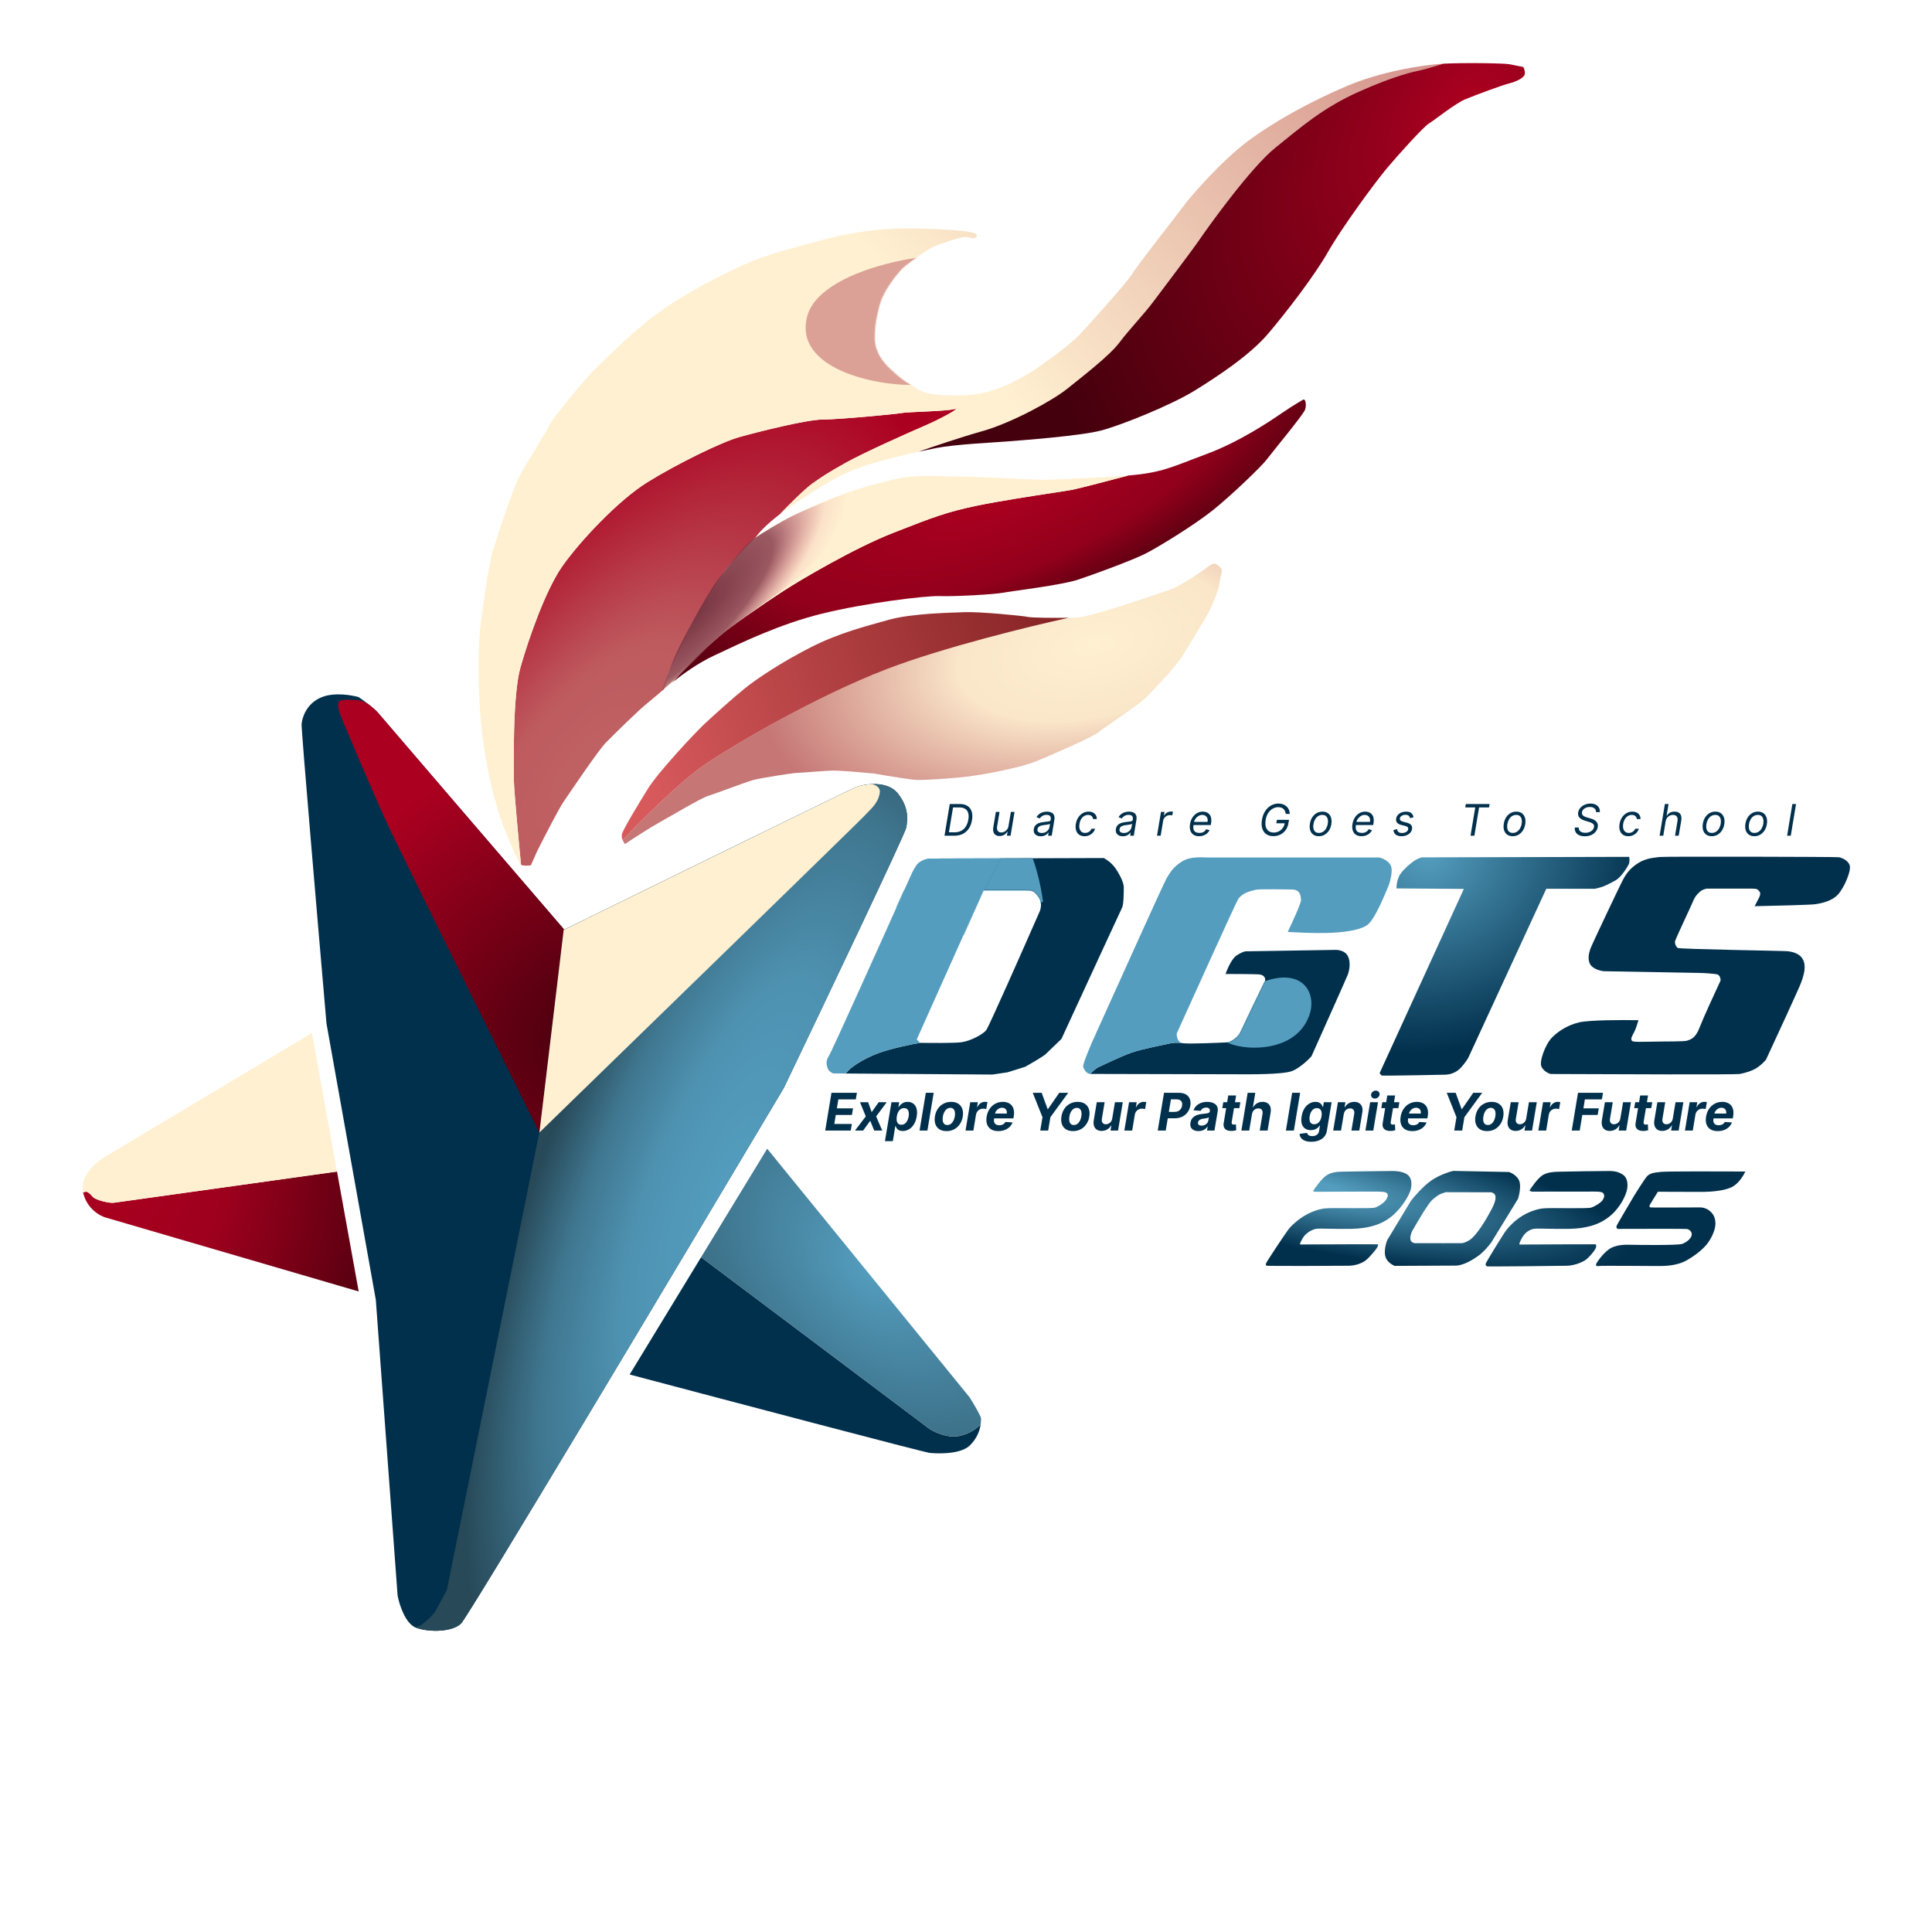 <svg width="1861" height="1861" viewBox="0 0 1861 1861" fill="none" xmlns="http://www.w3.org/2000/svg">
<rect width="1861" height="1861" rx="10%" fill="white"/>
<path d="M919.335 805H909.79L914.861 774.455H924.585C927.548 774.455 929.989 775.076 931.908 776.319C933.837 777.562 935.18 779.337 935.935 781.643C936.701 783.95 936.815 786.705 936.278 789.906C935.761 793.048 934.757 795.748 933.266 798.005C931.784 800.252 929.865 801.982 927.509 803.195C925.162 804.398 922.438 805 919.335 805ZM914.04 801.719H919.455C921.98 801.719 924.158 801.222 925.987 800.227C927.827 799.233 929.308 797.816 930.432 795.977C931.565 794.137 932.341 791.955 932.759 789.429C933.176 787.003 933.136 784.92 932.639 783.18C932.152 781.43 931.192 780.087 929.761 779.153C928.339 778.208 926.435 777.736 924.048 777.736H918.008L914.04 801.719ZM971.449 795.634L973.716 782.091H977.236L973.417 805H969.897L970.554 801.122H970.315C969.599 802.286 968.6 803.275 967.317 804.09C966.035 804.896 964.528 805.298 962.798 805.298C961.366 805.298 960.143 804.985 959.129 804.359C958.125 803.722 957.409 802.768 956.981 801.495C956.564 800.212 956.514 798.597 956.832 796.648L959.278 782.091H962.798L960.412 796.409C960.143 798.08 960.397 799.412 961.172 800.406C961.948 801.401 963.067 801.898 964.528 801.898C965.403 801.898 966.328 801.674 967.302 801.227C968.287 800.779 969.162 800.093 969.927 799.168C970.703 798.244 971.21 797.065 971.449 795.634ZM1002.51 805.537C1001.05 805.537 999.782 805.263 998.688 804.717C997.594 804.16 996.784 803.359 996.257 802.315C995.73 801.261 995.586 799.989 995.824 798.497C996.053 797.185 996.495 796.121 997.152 795.305C997.808 794.48 998.603 793.834 999.538 793.366C1000.48 792.889 1001.5 792.536 1002.58 792.308C1003.67 792.069 1004.76 791.885 1005.85 791.756C1007.26 791.577 1008.41 791.437 1009.29 791.338C1010.18 791.239 1010.84 791.075 1011.29 790.846C1011.74 790.617 1012.01 790.224 1012.11 789.668V789.548C1012.35 788.087 1012.16 786.948 1011.53 786.133C1010.9 785.308 1009.78 784.895 1008.17 784.895C1006.5 784.895 1005.11 785.263 1003.98 785.999C1002.86 786.734 1002.03 787.52 1001.49 788.355L998.39 787.162C999.205 785.77 1000.18 784.686 1001.31 783.911C1002.45 783.125 1003.63 782.578 1004.88 782.27C1006.12 781.952 1007.32 781.793 1008.47 781.793C1009.21 781.793 1010.04 781.882 1010.96 782.061C1011.89 782.23 1012.75 782.583 1013.56 783.12C1014.37 783.657 1014.98 784.467 1015.39 785.551C1015.81 786.635 1015.87 788.087 1015.57 789.906L1013.07 805H1009.55L1010.08 801.898H1009.9C1009.59 802.395 1009.1 802.927 1008.44 803.494C1007.8 804.06 1006.98 804.543 1005.98 804.94C1005 805.338 1003.84 805.537 1002.51 805.537ZM1003.52 802.375C1004.91 802.375 1006.13 802.102 1007.17 801.555C1008.23 801.008 1009.07 800.302 1009.71 799.437C1010.36 798.572 1010.76 797.662 1010.92 796.707L1011.45 793.486C1011.28 793.665 1010.92 793.829 1010.4 793.978C1009.87 794.117 1009.27 794.241 1008.61 794.351C1007.95 794.45 1007.31 794.54 1006.68 794.619C1006.07 794.689 1005.57 794.749 1005.19 794.798C1004.26 794.918 1003.37 795.112 1002.52 795.38C1001.69 795.638 1000.98 796.031 1000.4 796.558C999.836 797.075 999.483 797.781 999.344 798.676C999.135 799.899 999.429 800.824 1000.22 801.45C1001.02 802.067 1002.12 802.375 1003.52 802.375ZM1044.7 805.477C1042.54 805.477 1040.77 804.97 1039.39 803.956C1038.02 802.942 1037.06 801.545 1036.52 799.765C1035.99 797.985 1035.91 795.952 1036.29 793.665C1036.66 791.338 1037.43 789.285 1038.58 787.505C1039.74 785.715 1041.17 784.318 1042.89 783.314C1044.61 782.3 1046.51 781.793 1048.58 781.793C1050.19 781.793 1051.59 782.091 1052.78 782.688C1053.97 783.284 1054.89 784.119 1055.54 785.193C1056.19 786.267 1056.49 787.52 1056.45 788.952H1052.93C1052.83 787.908 1052.38 786.983 1051.59 786.178C1050.8 785.362 1049.64 784.955 1048.1 784.955C1046.73 784.955 1045.46 785.312 1044.31 786.028C1043.16 786.734 1042.19 787.734 1041.4 789.026C1040.62 790.309 1040.08 791.815 1039.81 793.545C1039.51 795.315 1039.53 796.857 1039.88 798.169C1040.23 799.482 1040.86 800.501 1041.77 801.227C1042.69 801.952 1043.84 802.315 1045.23 802.315C1046.15 802.315 1047 802.156 1047.8 801.838C1048.6 801.52 1049.3 801.062 1049.92 800.466C1050.53 799.869 1051.02 799.153 1051.38 798.318H1054.9C1054.46 799.67 1053.76 800.888 1052.8 801.972C1051.83 803.046 1050.66 803.901 1049.29 804.538C1047.92 805.164 1046.39 805.477 1044.7 805.477ZM1081.55 805.537C1080.1 805.537 1078.83 805.263 1077.73 804.717C1076.64 804.16 1075.83 803.359 1075.3 802.315C1074.78 801.261 1074.63 799.989 1074.87 798.497C1075.1 797.185 1075.54 796.121 1076.2 795.305C1076.85 794.48 1077.65 793.834 1078.59 793.366C1079.53 792.889 1080.54 792.536 1081.63 792.308C1082.72 792.069 1083.81 791.885 1084.89 791.756C1086.31 791.577 1087.45 791.437 1088.34 791.338C1089.22 791.239 1089.89 791.075 1090.34 790.846C1090.79 790.617 1091.06 790.224 1091.16 789.668V789.548C1091.4 788.087 1091.2 786.948 1090.58 786.133C1089.95 785.308 1088.83 784.895 1087.22 784.895C1085.55 784.895 1084.15 785.263 1083.03 785.999C1081.91 786.734 1081.08 787.52 1080.54 788.355L1077.44 787.162C1078.25 785.77 1079.23 784.686 1080.36 783.911C1081.49 783.125 1082.68 782.578 1083.92 782.27C1085.17 781.952 1086.37 781.793 1087.52 781.793C1088.25 781.793 1089.09 781.882 1090.01 782.061C1090.93 782.23 1091.8 782.583 1092.6 783.12C1093.42 783.657 1094.03 784.467 1094.44 785.551C1094.86 786.635 1094.92 788.087 1094.62 789.906L1092.11 805H1088.59L1089.13 801.898H1088.95C1088.63 802.395 1088.15 802.927 1087.49 803.494C1086.84 804.06 1086.02 804.543 1085.03 804.94C1084.04 805.338 1082.89 805.537 1081.55 805.537ZM1082.57 802.375C1083.96 802.375 1085.18 802.102 1086.22 801.555C1087.28 801.008 1088.12 800.302 1088.76 799.437C1089.4 798.572 1089.81 797.662 1089.96 796.707L1090.5 793.486C1090.32 793.665 1089.97 793.829 1089.44 793.978C1088.92 794.117 1088.32 794.241 1087.65 794.351C1087 794.45 1086.36 794.54 1085.73 794.619C1085.11 794.689 1084.62 794.749 1084.24 794.798C1083.3 794.918 1082.41 795.112 1081.57 795.38C1080.73 795.638 1080.03 796.031 1079.45 796.558C1078.88 797.075 1078.53 797.781 1078.39 798.676C1078.18 799.899 1078.48 800.824 1079.27 801.45C1080.07 802.067 1081.17 802.375 1082.57 802.375ZM1114.5 805L1118.32 782.091H1121.72L1121.12 785.551H1121.36C1121.95 784.418 1122.86 783.498 1124.09 782.792C1125.31 782.086 1126.61 781.733 1127.98 781.733C1128.25 781.733 1128.57 781.738 1128.95 781.748C1129.33 781.748 1129.62 781.763 1129.83 781.793L1129.23 785.372C1129.11 785.342 1128.85 785.298 1128.43 785.238C1128.01 785.168 1127.56 785.134 1127.09 785.134C1125.97 785.134 1124.94 785.367 1124 785.835C1123.05 786.292 1122.26 786.928 1121.63 787.744C1120.99 788.549 1120.58 789.469 1120.4 790.503L1118.02 805H1114.5ZM1155.01 805.477C1152.82 805.477 1151 804.99 1149.57 804.016C1148.14 803.031 1147.14 801.659 1146.57 799.899C1146.01 798.129 1145.92 796.071 1146.3 793.724C1146.69 791.378 1147.46 789.31 1148.62 787.52C1149.77 785.72 1151.21 784.318 1152.93 783.314C1154.65 782.3 1156.54 781.793 1158.59 781.793C1159.79 781.793 1160.94 781.991 1162.04 782.389C1163.14 782.787 1164.1 783.433 1164.9 784.328C1165.71 785.213 1166.27 786.386 1166.59 787.848C1166.91 789.31 1166.89 791.109 1166.53 793.247L1166.29 794.739H1148.63L1149.11 791.696H1163.19C1163.42 790.403 1163.36 789.25 1163.01 788.236C1162.67 787.222 1162.08 786.421 1161.23 785.835C1160.4 785.248 1159.34 784.955 1158.06 784.955C1156.73 784.955 1155.5 785.312 1154.36 786.028C1153.21 786.734 1152.26 787.629 1151.49 788.713C1150.73 789.787 1150.25 790.881 1150.06 791.994L1149.65 794.619C1149.35 796.518 1149.39 798.03 1149.78 799.153C1150.18 800.277 1150.87 801.087 1151.85 801.585C1152.84 802.072 1154.07 802.315 1155.55 802.315C1156.5 802.315 1157.37 802.186 1158.16 801.928C1158.96 801.659 1159.67 801.261 1160.29 800.734C1160.92 800.197 1161.45 799.531 1161.88 798.736L1165.1 799.69C1164.55 800.844 1163.78 801.858 1162.79 802.733C1161.8 803.598 1160.65 804.274 1159.32 804.761C1158.01 805.239 1156.58 805.477 1155.01 805.477ZM1238.55 784C1238.4 782.996 1238.14 782.096 1237.77 781.3C1237.41 780.495 1236.94 779.814 1236.34 779.257C1235.74 778.69 1235.02 778.258 1234.18 777.96C1233.34 777.651 1232.37 777.497 1231.27 777.497C1229.46 777.497 1227.71 777.964 1226.02 778.899C1224.34 779.834 1222.88 781.211 1221.65 783.031C1220.43 784.85 1219.6 787.082 1219.16 789.727C1218.72 792.372 1218.77 794.604 1219.29 796.424C1219.83 798.244 1220.75 799.621 1222.05 800.555C1223.36 801.49 1224.96 801.957 1226.85 801.957C1228.6 801.957 1230.23 801.585 1231.75 800.839C1233.26 800.083 1234.52 799.019 1235.55 797.647C1236.57 796.265 1237.23 794.639 1237.53 792.77L1238.61 793.009H1229.42L1230.02 789.727H1241.65L1241.05 793.009C1240.65 795.534 1239.77 797.727 1238.4 799.586C1237.03 801.445 1235.32 802.882 1233.27 803.896C1231.22 804.911 1228.98 805.418 1226.56 805.418C1223.85 805.418 1221.58 804.781 1219.75 803.509C1217.92 802.236 1216.64 800.426 1215.89 798.08C1215.15 795.733 1215.04 792.949 1215.58 789.727C1215.97 787.311 1216.64 785.138 1217.61 783.21C1218.58 781.271 1219.77 779.62 1221.19 778.258C1222.61 776.896 1224.19 775.852 1225.94 775.126C1227.7 774.4 1229.56 774.037 1231.51 774.037C1233.12 774.037 1234.58 774.281 1235.89 774.768C1237.21 775.245 1238.35 775.926 1239.31 776.811C1240.26 777.686 1241 778.735 1241.53 779.958C1242.06 781.171 1242.34 782.518 1242.37 784H1238.55ZM1270.36 805.477C1268.25 805.477 1266.48 804.975 1265.06 803.971C1263.64 802.967 1262.64 801.56 1262.05 799.75C1261.47 797.94 1261.38 795.832 1261.77 793.426C1262.14 791.08 1262.9 789.036 1264.02 787.296C1265.15 785.546 1266.56 784.194 1268.24 783.239C1269.93 782.275 1271.79 781.793 1273.82 781.793C1275.93 781.793 1277.69 782.3 1279.1 783.314C1280.52 784.318 1281.52 785.73 1282.11 787.55C1282.7 789.359 1282.8 791.477 1282.41 793.903C1282.03 796.23 1281.27 798.263 1280.13 800.004C1278.99 801.734 1277.59 803.081 1275.91 804.045C1274.24 805 1272.39 805.477 1270.36 805.477ZM1270.42 802.315C1272.03 802.315 1273.43 801.903 1274.61 801.077C1275.8 800.252 1276.77 799.163 1277.5 797.811C1278.25 796.459 1278.75 794.997 1279.01 793.426C1279.25 791.935 1279.24 790.548 1278.98 789.265C1278.72 787.972 1278.17 786.933 1277.32 786.148C1276.48 785.352 1275.29 784.955 1273.76 784.955C1272.15 784.955 1270.74 785.372 1269.54 786.207C1268.34 787.043 1267.38 788.141 1266.64 789.504C1265.91 790.866 1265.42 792.332 1265.17 793.903C1264.93 795.395 1264.93 796.782 1265.18 798.065C1265.44 799.337 1265.99 800.366 1266.84 801.152C1267.69 801.928 1268.89 802.315 1270.42 802.315ZM1311.47 805.477C1309.27 805.477 1307.46 804.99 1306.02 804.016C1304.59 803.031 1303.59 801.659 1303.03 799.899C1302.46 798.129 1302.37 796.071 1302.76 793.724C1303.15 791.378 1303.92 789.31 1305.07 787.52C1306.22 785.72 1307.66 784.318 1309.38 783.314C1311.1 782.3 1312.99 781.793 1315.05 781.793C1316.24 781.793 1317.39 781.991 1318.49 782.389C1319.6 782.787 1320.55 783.433 1321.36 784.328C1322.16 785.213 1322.72 786.386 1323.04 787.848C1323.36 789.31 1323.34 791.109 1322.98 793.247L1322.74 794.739H1305.08L1305.56 791.696H1319.64C1319.87 790.403 1319.81 789.25 1319.46 788.236C1319.12 787.222 1318.53 786.421 1317.69 785.835C1316.85 785.248 1315.79 784.955 1314.51 784.955C1313.19 784.955 1311.95 785.312 1310.81 786.028C1309.67 786.734 1308.71 787.629 1307.95 788.713C1307.18 789.787 1306.7 790.881 1306.52 791.994L1306.1 794.619C1305.8 796.518 1305.84 798.03 1306.23 799.153C1306.63 800.277 1307.32 801.087 1308.31 801.585C1309.29 802.072 1310.52 802.315 1312 802.315C1312.95 802.315 1313.82 802.186 1314.61 801.928C1315.41 801.659 1316.12 801.261 1316.75 800.734C1317.37 800.197 1317.9 799.531 1318.33 798.736L1321.55 799.69C1321 800.844 1320.23 801.858 1319.24 802.733C1318.25 803.598 1317.1 804.274 1315.78 804.761C1314.47 805.239 1313.03 805.477 1311.47 805.477ZM1361.62 787.222L1358.28 788.116C1358.16 787.58 1357.95 787.062 1357.65 786.565C1357.36 786.058 1356.92 785.646 1356.31 785.327C1355.71 784.999 1354.9 784.835 1353.86 784.835C1352.46 784.835 1351.24 785.158 1350.21 785.805C1349.18 786.441 1348.58 787.251 1348.44 788.236C1348.29 789.101 1348.48 789.792 1349.03 790.309C1349.58 790.826 1350.49 791.249 1351.78 791.577L1355.06 792.412C1357.03 792.919 1358.43 793.68 1359.26 794.694C1360.11 795.698 1360.4 797.006 1360.13 798.616C1359.91 799.929 1359.34 801.102 1358.41 802.136C1357.49 803.17 1356.31 803.986 1354.86 804.582C1353.42 805.179 1351.82 805.477 1350.05 805.477C1347.69 805.477 1345.83 804.97 1344.47 803.956C1343.11 802.932 1342.38 801.45 1342.29 799.511L1345.81 798.676C1345.9 799.899 1346.34 800.824 1347.12 801.45C1347.92 802.067 1349.03 802.375 1350.46 802.375C1352.1 802.375 1353.47 802.027 1354.57 801.331C1355.66 800.625 1356.28 799.78 1356.43 798.795C1356.58 797.99 1356.42 797.319 1355.95 796.782C1355.49 796.245 1354.7 795.842 1353.57 795.574L1349.93 794.679C1347.9 794.172 1346.48 793.396 1345.66 792.352C1344.86 791.308 1344.59 789.996 1344.86 788.415C1345.07 787.122 1345.63 785.979 1346.53 784.984C1347.43 783.99 1348.56 783.21 1349.93 782.643C1351.3 782.076 1352.79 781.793 1354.4 781.793C1356.67 781.793 1358.36 782.29 1359.49 783.284C1360.61 784.268 1361.32 785.581 1361.62 787.222ZM1411.43 777.736L1411.96 774.455H1434.87L1434.34 777.736H1424.73L1420.2 805H1416.5L1421.03 777.736H1411.43ZM1457.13 805.477C1455.02 805.477 1453.25 804.975 1451.83 803.971C1450.41 802.967 1449.41 801.56 1448.82 799.75C1448.24 797.94 1448.15 795.832 1448.54 793.426C1448.91 791.08 1449.66 789.036 1450.79 787.296C1451.92 785.546 1453.33 784.194 1455.01 783.239C1456.7 782.275 1458.56 781.793 1460.59 781.793C1462.69 781.793 1464.45 782.3 1465.87 783.314C1467.29 784.318 1468.29 785.73 1468.88 787.55C1469.47 789.359 1469.57 791.477 1469.18 793.903C1468.8 796.23 1468.04 798.263 1466.9 800.004C1465.76 801.734 1464.36 803.081 1462.67 804.045C1461 805 1459.15 805.477 1457.13 805.477ZM1457.19 802.315C1458.8 802.315 1460.19 801.903 1461.38 801.077C1462.57 800.252 1463.53 799.163 1464.27 797.811C1465.02 796.459 1465.52 794.997 1465.78 793.426C1466.02 791.935 1466.01 790.548 1465.75 789.265C1465.49 787.972 1464.94 786.933 1464.09 786.148C1463.25 785.352 1462.06 784.955 1460.53 784.955C1458.92 784.955 1457.51 785.372 1456.31 786.207C1455.11 787.043 1454.15 788.141 1453.41 789.504C1452.68 790.866 1452.18 792.332 1451.94 793.903C1451.7 795.395 1451.7 796.782 1451.95 798.065C1452.21 799.337 1452.76 800.366 1453.61 801.152C1454.46 801.928 1455.65 802.315 1457.19 802.315ZM1537.4 782.33C1537.4 780.689 1536.86 779.446 1535.78 778.601C1534.69 777.746 1533.23 777.318 1531.38 777.318C1530.03 777.318 1528.81 777.537 1527.72 777.974C1526.64 778.412 1525.76 779.013 1525.07 779.779C1524.38 780.545 1523.96 781.415 1523.8 782.389C1523.67 783.205 1523.76 783.906 1524.06 784.492C1524.35 785.069 1524.78 785.551 1525.32 785.939C1525.88 786.317 1526.48 786.63 1527.11 786.879C1527.75 787.117 1528.34 787.311 1528.87 787.46L1531.86 788.295C1532.6 788.504 1533.43 788.793 1534.35 789.161C1535.26 789.528 1536.12 790.031 1536.91 790.667C1537.71 791.293 1538.31 792.099 1538.73 793.083C1539.16 794.067 1539.25 795.276 1539.01 796.707C1538.74 798.358 1538.06 799.849 1536.97 801.182C1535.9 802.514 1534.48 803.573 1532.71 804.359C1530.95 805.144 1528.89 805.537 1526.55 805.537C1524.36 805.537 1522.52 805.184 1521.03 804.478C1519.55 803.772 1518.45 802.788 1517.75 801.525C1517.05 800.262 1516.78 798.795 1516.94 797.125H1520.76C1520.66 798.278 1520.89 799.233 1521.45 799.989C1522 800.734 1522.78 801.291 1523.77 801.659C1524.77 802.017 1525.87 802.196 1527.08 802.196C1528.49 802.196 1529.8 801.967 1530.99 801.51C1532.19 801.043 1533.19 800.396 1533.97 799.571C1534.77 798.736 1535.26 797.761 1535.44 796.648C1535.61 795.634 1535.47 794.808 1535.02 794.172C1534.56 793.536 1533.9 793.018 1533.03 792.621C1532.17 792.223 1531.22 791.875 1530.19 791.577L1526.61 790.503C1524.34 789.817 1522.61 788.837 1521.43 787.565C1520.26 786.292 1519.83 784.626 1520.16 782.568C1520.46 780.858 1521.18 779.366 1522.33 778.094C1523.47 776.811 1524.89 775.817 1526.58 775.111C1528.27 774.395 1530.09 774.037 1532.03 774.037C1534 774.037 1535.69 774.395 1537.09 775.111C1538.49 775.817 1539.54 776.796 1540.22 778.049C1540.91 779.292 1541.16 780.719 1540.98 782.33H1537.4ZM1568.45 805.477C1566.3 805.477 1564.53 804.97 1563.14 803.956C1561.77 802.942 1560.82 801.545 1560.28 799.765C1559.74 797.985 1559.66 795.952 1560.04 793.665C1560.42 791.338 1561.19 789.285 1562.34 787.505C1563.49 785.715 1564.93 784.318 1566.65 783.314C1568.37 782.3 1570.26 781.793 1572.33 781.793C1573.94 781.793 1575.34 782.091 1576.54 782.688C1577.73 783.284 1578.65 784.119 1579.3 785.193C1579.94 786.267 1580.25 787.52 1580.21 788.952H1576.69C1576.59 787.908 1576.14 786.983 1575.34 786.178C1574.56 785.362 1573.4 784.955 1571.85 784.955C1570.48 784.955 1569.22 785.312 1568.07 786.028C1566.91 786.734 1565.94 787.734 1565.16 789.026C1564.37 790.309 1563.84 791.815 1563.56 793.545C1563.26 795.315 1563.29 796.857 1563.64 798.169C1563.98 799.482 1564.62 800.501 1565.53 801.227C1566.45 801.952 1567.6 802.315 1568.99 802.315C1569.91 802.315 1570.76 802.156 1571.56 801.838C1572.35 801.52 1573.06 801.062 1573.67 800.466C1574.29 799.869 1574.78 799.153 1575.14 798.318H1578.66C1578.22 799.67 1577.52 800.888 1576.55 801.972C1575.59 803.046 1574.42 803.901 1573.05 804.538C1571.68 805.164 1570.14 805.477 1568.45 805.477ZM1604.41 791.219L1602.15 805H1598.63L1603.7 774.455H1607.22L1605.37 785.67H1605.67C1606.38 784.477 1607.34 783.533 1608.53 782.837C1609.73 782.141 1611.25 781.793 1613.07 781.793C1614.62 781.793 1615.92 782.106 1616.99 782.732C1618.06 783.349 1618.82 784.298 1619.25 785.581C1619.7 786.854 1619.77 788.474 1619.45 790.443L1617 805H1613.48L1615.87 790.682C1616.17 788.862 1615.92 787.455 1615.14 786.461C1614.36 785.457 1613.15 784.955 1611.51 784.955C1610.36 784.955 1609.29 785.198 1608.29 785.685C1607.31 786.173 1606.47 786.884 1605.79 787.818C1605.11 788.753 1604.65 789.886 1604.41 791.219ZM1648.86 805.477C1646.75 805.477 1644.99 804.975 1643.56 803.971C1642.14 802.967 1641.14 801.56 1640.55 799.75C1639.97 797.94 1639.88 795.832 1640.27 793.426C1640.64 791.08 1641.4 789.036 1642.52 787.296C1643.65 785.546 1645.06 784.194 1646.74 783.239C1648.43 782.275 1650.29 781.793 1652.32 781.793C1654.43 781.793 1656.19 782.3 1657.6 783.314C1659.02 784.318 1660.02 785.73 1660.61 787.55C1661.2 789.359 1661.3 791.477 1660.91 793.903C1660.53 796.23 1659.77 798.263 1658.63 800.004C1657.49 801.734 1656.09 803.081 1654.41 804.045C1652.74 805 1650.89 805.477 1648.86 805.477ZM1648.92 802.315C1650.53 802.315 1651.93 801.903 1653.11 801.077C1654.3 800.252 1655.27 799.163 1656 797.811C1656.75 796.459 1657.25 794.997 1657.51 793.426C1657.75 791.935 1657.74 790.548 1657.48 789.265C1657.22 787.972 1656.67 786.933 1655.82 786.148C1654.98 785.352 1653.79 784.955 1652.26 784.955C1650.65 784.955 1649.24 785.372 1648.04 786.207C1646.84 787.043 1645.88 788.141 1645.14 789.504C1644.41 790.866 1643.92 792.332 1643.67 793.903C1643.43 795.395 1643.43 796.782 1643.68 798.065C1643.94 799.337 1644.49 800.366 1645.34 801.152C1646.19 801.928 1647.39 802.315 1648.92 802.315ZM1689.88 805.477C1687.77 805.477 1686.01 804.975 1684.58 803.971C1683.16 802.967 1682.16 801.56 1681.57 799.75C1680.99 797.94 1680.9 795.832 1681.29 793.426C1681.67 791.08 1682.42 789.036 1683.54 787.296C1684.67 785.546 1686.08 784.194 1687.76 783.239C1689.45 782.275 1691.31 781.793 1693.34 781.793C1695.45 781.793 1697.21 782.3 1698.62 783.314C1700.04 784.318 1701.04 785.73 1701.63 787.55C1702.22 789.359 1702.32 791.477 1701.93 793.903C1701.55 796.23 1700.79 798.263 1699.65 800.004C1698.51 801.734 1697.11 803.081 1695.43 804.045C1693.76 805 1691.91 805.477 1689.88 805.477ZM1689.94 802.315C1691.55 802.315 1692.95 801.903 1694.13 801.077C1695.32 800.252 1696.29 799.163 1697.02 797.811C1697.77 796.459 1698.27 794.997 1698.53 793.426C1698.77 791.935 1698.76 790.548 1698.5 789.265C1698.24 787.972 1697.69 786.933 1696.84 786.148C1696 785.352 1694.81 784.955 1693.28 784.955C1691.67 784.955 1690.26 785.372 1689.06 786.207C1687.87 787.043 1686.9 788.141 1686.16 789.504C1685.43 790.866 1684.94 792.332 1684.69 793.903C1684.45 795.395 1684.45 796.782 1684.7 798.065C1684.96 799.337 1685.51 800.366 1686.36 801.152C1687.21 801.928 1688.41 802.315 1689.94 802.315ZM1730.03 774.455L1724.96 805H1721.44L1726.51 774.455H1730.03Z" fill="#01304C"/>
<path d="M794.888 1089L800.925 1052.64H825.428L824.362 1058.98H807.548L806.127 1067.64H821.681L820.616 1073.98H805.062L803.641 1082.66H820.527L819.462 1089H794.888ZM836.227 1061.73L839.637 1071.26L846.366 1061.73H854.125L843.951 1075.36L849.793 1089H842.069L838.252 1079.57L831.398 1089H823.585L833.955 1075.36L828.415 1061.73H836.227ZM852.421 1099.23L858.706 1061.73H866.164L865.4 1066.31H865.737C866.187 1065.57 866.785 1064.83 867.531 1064.07C868.288 1063.3 869.229 1062.66 870.354 1062.15C871.478 1061.63 872.798 1061.37 874.313 1061.37C876.314 1061.37 878.06 1061.89 879.551 1062.93C881.043 1063.96 882.12 1065.52 882.783 1067.6C883.458 1069.68 883.535 1072.27 883.014 1075.4C882.517 1078.44 881.599 1081.01 880.262 1083.11C878.936 1085.19 877.344 1086.77 875.485 1087.85C873.639 1088.91 871.68 1089.44 869.608 1089.44C868.14 1089.44 866.933 1089.2 865.986 1088.72C865.051 1088.23 864.323 1087.62 863.802 1086.89C863.281 1086.14 862.914 1085.39 862.701 1084.63H862.417L860.002 1099.23H852.421ZM863.838 1075.36C863.577 1076.99 863.565 1078.4 863.802 1079.61C864.051 1080.81 864.548 1081.76 865.294 1082.43C866.039 1083.09 867.022 1083.42 868.241 1083.42C869.472 1083.42 870.567 1083.09 871.526 1082.41C872.485 1081.73 873.284 1080.78 873.923 1079.57C874.562 1078.35 875.018 1076.95 875.29 1075.36C875.539 1073.79 875.544 1072.4 875.308 1071.21C875.071 1070.01 874.586 1069.08 873.852 1068.4C873.118 1067.73 872.124 1067.39 870.869 1067.39C869.65 1067.39 868.555 1067.72 867.584 1068.37C866.625 1069.02 865.826 1069.94 865.187 1071.14C864.548 1072.33 864.098 1073.74 863.838 1075.36ZM899.362 1052.64L893.325 1089H885.761L891.798 1052.64H899.362ZM911.742 1089.53C908.961 1089.53 906.658 1088.94 904.835 1087.76C903.012 1086.56 901.728 1084.9 900.982 1082.79C900.249 1080.65 900.112 1078.17 900.574 1075.35C901.024 1072.55 901.959 1070.11 903.379 1068.01C904.8 1065.92 906.605 1064.29 908.795 1063.13C910.985 1061.96 913.453 1061.37 916.199 1061.37C918.969 1061.37 921.265 1061.97 923.088 1063.17C924.911 1064.35 926.195 1066.01 926.941 1068.14C927.687 1070.27 927.829 1072.75 927.367 1075.58C926.906 1078.36 925.959 1080.8 924.526 1082.89C923.094 1084.99 921.289 1086.62 919.111 1087.79C916.933 1088.95 914.477 1089.53 911.742 1089.53ZM912.488 1083.67C913.767 1083.67 914.897 1083.31 915.879 1082.59C916.874 1081.86 917.696 1080.86 918.347 1079.61C919.01 1078.34 919.472 1076.91 919.732 1075.31C919.993 1073.74 920.011 1072.34 919.786 1071.12C919.561 1069.89 919.087 1068.92 918.365 1068.21C917.655 1067.5 916.678 1067.14 915.436 1067.14C914.157 1067.14 913.021 1067.51 912.026 1068.24C911.032 1068.97 910.209 1069.96 909.558 1071.23C908.907 1072.49 908.452 1073.93 908.191 1075.54C907.943 1077.1 907.925 1078.5 908.138 1079.73C908.351 1080.95 908.819 1081.92 909.541 1082.63C910.263 1083.32 911.245 1083.67 912.488 1083.67ZM930.048 1089L934.594 1061.73H941.927L941.128 1066.49H941.412C942.193 1064.79 943.241 1063.51 944.555 1062.65C945.881 1061.77 947.307 1061.34 948.834 1061.34C949.213 1061.34 949.609 1061.36 950.024 1061.41C950.45 1061.44 950.829 1061.5 951.16 1061.59L950.024 1068.31C949.692 1068.2 949.219 1068.1 948.603 1068.03C947.999 1067.95 947.425 1067.91 946.881 1067.91C945.78 1067.91 944.756 1068.15 943.809 1068.63C942.862 1069.11 942.063 1069.77 941.412 1070.62C940.773 1071.48 940.353 1072.46 940.151 1073.57L937.612 1089H930.048ZM961.596 1089.53C958.802 1089.53 956.488 1088.96 954.653 1087.83C952.819 1086.68 951.528 1085.06 950.783 1082.96C950.049 1080.86 949.924 1078.36 950.41 1075.49C950.883 1072.68 951.836 1070.22 953.268 1068.1C954.713 1065.98 956.524 1064.33 958.702 1063.15C960.88 1061.96 963.306 1061.37 965.982 1061.37C967.781 1061.37 969.408 1061.66 970.864 1062.24C972.332 1062.81 973.551 1063.67 974.522 1064.83C975.493 1065.98 976.156 1067.42 976.511 1069.15C976.878 1070.88 976.872 1072.9 976.493 1075.22L976.156 1077.3H953.144L953.872 1072.61H969.781C969.959 1071.52 969.888 1070.56 969.568 1069.72C969.249 1068.88 968.716 1068.22 967.97 1067.75C967.224 1067.26 966.307 1067.02 965.218 1067.02C964.105 1067.02 963.064 1067.29 962.093 1067.84C961.122 1068.38 960.306 1069.1 959.643 1069.98C958.992 1070.86 958.571 1071.81 958.382 1072.84L957.548 1077.49C957.311 1078.93 957.358 1080.12 957.69 1081.06C958.033 1082.01 958.625 1082.72 959.465 1083.19C960.306 1083.66 961.371 1083.89 962.661 1083.89C963.502 1083.89 964.289 1083.77 965.023 1083.53C965.768 1083.29 966.431 1082.95 967.011 1082.48C967.591 1082.01 968.065 1081.42 968.432 1080.73L975.339 1081.19C974.7 1082.87 973.729 1084.34 972.427 1085.59C971.125 1086.83 969.556 1087.8 967.722 1088.5C965.899 1089.19 963.857 1089.53 961.596 1089.53ZM994.79 1052.64H1003.4L1009.1 1068.3H1009.49L1020.34 1052.64H1028.95L1011.8 1076.14L1009.65 1089H1002.02L1004.17 1076.14L994.79 1052.64ZM1033.62 1089.53C1030.84 1089.53 1028.53 1088.94 1026.71 1087.76C1024.89 1086.56 1023.6 1084.9 1022.86 1082.79C1022.12 1080.65 1021.99 1078.17 1022.45 1075.35C1022.9 1072.55 1023.83 1070.11 1025.25 1068.01C1026.67 1065.92 1028.48 1064.29 1030.67 1063.13C1032.86 1061.96 1035.33 1061.37 1038.07 1061.37C1040.84 1061.37 1043.14 1061.97 1044.96 1063.17C1046.79 1064.35 1048.07 1066.01 1048.82 1068.14C1049.56 1070.27 1049.7 1072.75 1049.24 1075.58C1048.78 1078.36 1047.83 1080.8 1046.4 1082.89C1044.97 1084.99 1043.16 1086.62 1040.99 1087.79C1038.81 1088.95 1036.35 1089.53 1033.62 1089.53ZM1034.36 1083.67C1035.64 1083.67 1036.77 1083.31 1037.75 1082.59C1038.75 1081.86 1039.57 1080.86 1040.22 1079.61C1040.89 1078.34 1041.35 1076.91 1041.61 1075.31C1041.87 1073.74 1041.89 1072.34 1041.66 1071.12C1041.44 1069.89 1040.96 1068.92 1040.24 1068.21C1039.53 1067.5 1038.55 1067.14 1037.31 1067.14C1036.03 1067.14 1034.9 1067.51 1033.9 1068.24C1032.91 1068.97 1032.08 1069.96 1031.43 1071.23C1030.78 1072.49 1030.33 1073.93 1030.07 1075.54C1029.82 1077.1 1029.8 1078.5 1030.01 1079.73C1030.23 1080.95 1030.69 1081.92 1031.42 1082.63C1032.14 1083.32 1033.12 1083.67 1034.36 1083.67ZM1071.35 1077.39L1073.96 1061.73H1081.52L1076.98 1089H1069.71L1070.53 1084.05H1070.25C1069.41 1085.64 1068.18 1086.93 1066.57 1087.9C1064.96 1088.87 1063.13 1089.36 1061.09 1089.36C1059.26 1089.36 1057.72 1088.94 1056.47 1088.11C1055.23 1087.28 1054.34 1086.11 1053.82 1084.58C1053.3 1083.05 1053.21 1081.22 1053.56 1079.09L1056.47 1061.73H1064.03L1061.37 1077.74C1061.12 1079.35 1061.35 1080.63 1062.04 1081.56C1062.74 1082.5 1063.81 1082.96 1065.24 1082.96C1066.15 1082.96 1067.03 1082.76 1067.89 1082.34C1068.75 1081.92 1069.5 1081.29 1070.12 1080.46C1070.75 1079.63 1071.16 1078.61 1071.35 1077.39ZM1083.03 1089L1087.57 1061.73H1094.91L1094.11 1066.49H1094.39C1095.17 1064.79 1096.22 1063.51 1097.53 1062.65C1098.86 1061.77 1100.29 1061.34 1101.81 1061.34C1102.19 1061.34 1102.59 1061.36 1103 1061.41C1103.43 1061.44 1103.81 1061.5 1104.14 1061.59L1103 1068.31C1102.67 1068.2 1102.2 1068.1 1101.58 1068.03C1100.98 1067.95 1100.4 1067.91 1099.86 1067.91C1098.76 1067.91 1097.73 1068.15 1096.79 1068.63C1095.84 1069.11 1095.04 1069.77 1094.39 1070.62C1093.75 1071.48 1093.33 1072.46 1093.13 1073.57L1090.59 1089H1083.03ZM1115.2 1089L1121.24 1052.64H1135.58C1138.33 1052.64 1140.58 1053.16 1142.35 1054.22C1144.12 1055.26 1145.37 1056.71 1146.08 1058.57C1146.8 1060.41 1146.97 1062.54 1146.57 1064.96C1146.17 1067.39 1145.3 1069.52 1143.95 1071.37C1142.61 1073.2 1140.87 1074.64 1138.73 1075.67C1136.58 1076.7 1134.11 1077.21 1131.3 1077.21H1122.16L1123.17 1071.05H1131.07C1132.57 1071.05 1133.84 1070.79 1134.89 1070.29C1135.96 1069.76 1136.8 1069.05 1137.43 1068.14C1138.06 1067.21 1138.47 1066.15 1138.66 1064.96C1138.86 1063.74 1138.79 1062.68 1138.46 1061.78C1138.13 1060.88 1137.52 1060.18 1136.63 1059.69C1135.76 1059.18 1134.58 1058.92 1133.1 1058.92H1127.91L1122.89 1089H1115.2ZM1154.4 1089.51C1152.68 1089.51 1151.18 1089.21 1149.91 1088.61C1148.66 1087.99 1147.73 1087.08 1147.14 1085.88C1146.55 1084.67 1146.4 1083.17 1146.7 1081.38C1146.96 1079.87 1147.45 1078.6 1148.17 1077.58C1148.91 1076.55 1149.8 1075.72 1150.85 1075.1C1151.91 1074.47 1153.07 1073.99 1154.35 1073.66C1155.64 1073.33 1156.97 1073.1 1158.35 1072.98C1159.93 1072.82 1161.22 1072.66 1162.22 1072.5C1163.22 1072.35 1163.98 1072.13 1164.47 1071.85C1164.97 1071.55 1165.27 1071.11 1165.38 1070.53V1070.43C1165.56 1069.31 1165.35 1068.45 1164.76 1067.84C1164.18 1067.21 1163.25 1066.89 1161.97 1066.89C1160.62 1066.89 1159.47 1067.19 1158.52 1067.78C1157.59 1068.37 1156.92 1069.13 1156.52 1070.04L1149.63 1069.47C1150.24 1067.81 1151.17 1066.38 1152.42 1065.17C1153.67 1063.95 1155.18 1063.02 1156.94 1062.37C1158.71 1061.7 1160.68 1061.37 1162.87 1061.37C1164.39 1061.37 1165.8 1061.55 1167.12 1061.9C1168.44 1062.26 1169.59 1062.81 1170.54 1063.56C1171.52 1064.3 1172.21 1065.26 1172.64 1066.43C1173.08 1067.59 1173.17 1068.98 1172.91 1070.61L1169.83 1089H1162.66L1163.3 1085.22H1163.09C1162.51 1086.07 1161.8 1086.82 1160.96 1087.47C1160.12 1088.11 1159.15 1088.62 1158.06 1088.98C1156.97 1089.34 1155.75 1089.51 1154.4 1089.51ZM1157.44 1084.29C1158.54 1084.29 1159.55 1084.08 1160.48 1083.64C1161.41 1083.19 1162.18 1082.58 1162.79 1081.83C1163.4 1081.07 1163.79 1080.21 1163.96 1079.25L1164.42 1076.36C1164.18 1076.51 1163.84 1076.65 1163.39 1076.77C1162.95 1076.88 1162.47 1077 1161.95 1077.1C1161.44 1077.2 1160.93 1077.29 1160.41 1077.37C1159.89 1077.44 1159.42 1077.51 1159 1077.58C1158.09 1077.71 1157.28 1077.92 1156.55 1078.2C1155.83 1078.49 1155.25 1078.87 1154.8 1079.36C1154.35 1079.83 1154.07 1080.42 1153.96 1081.13C1153.8 1082.16 1154.04 1082.95 1154.69 1083.5C1155.35 1084.03 1156.27 1084.29 1157.44 1084.29ZM1194.75 1061.73L1193.81 1067.41H1177.37L1178.33 1061.73H1194.75ZM1183.12 1055.19H1190.69L1186.46 1080.62C1186.34 1081.32 1186.36 1081.86 1186.52 1082.25C1186.67 1082.63 1186.92 1082.9 1187.28 1083.05C1187.65 1083.21 1188.08 1083.28 1188.59 1083.28C1188.95 1083.28 1189.31 1083.25 1189.68 1083.19C1190.04 1083.12 1190.32 1083.07 1190.51 1083.03L1190.8 1088.66C1190.37 1088.79 1189.79 1088.93 1189.07 1089.09C1188.36 1089.24 1187.52 1089.34 1186.55 1089.37C1184.7 1089.44 1183.14 1089.2 1181.86 1088.64C1180.59 1088.08 1179.67 1087.21 1179.11 1086.03C1178.56 1084.86 1178.44 1083.39 1178.76 1081.61L1183.12 1055.19ZM1205.95 1073.23L1203.32 1089H1195.78L1201.81 1052.64H1209.15L1206.87 1066.54H1207.17C1208.05 1064.93 1209.25 1063.67 1210.78 1062.76C1212.31 1061.83 1214.11 1061.37 1216.19 1061.37C1218.09 1061.37 1219.67 1061.79 1220.94 1062.62C1222.21 1063.43 1223.12 1064.61 1223.65 1066.15C1224.18 1067.68 1224.27 1069.5 1223.92 1071.63L1221.01 1089H1213.46L1216.12 1072.98C1216.4 1071.3 1216.18 1070 1215.47 1069.06C1214.77 1068.13 1213.66 1067.66 1212.13 1067.66C1211.1 1067.66 1210.15 1067.88 1209.29 1068.31C1208.42 1068.75 1207.7 1069.39 1207.1 1070.23C1206.52 1071.06 1206.14 1072.06 1205.95 1073.23ZM1252.36 1052.64L1246.33 1089H1238.64L1244.67 1052.64H1252.36ZM1263.09 1099.8C1260.63 1099.8 1258.58 1099.46 1256.93 1098.78C1255.3 1098.12 1254.05 1097.21 1253.2 1096.07C1252.36 1094.92 1251.9 1093.63 1251.82 1092.2L1258.99 1091.25C1259.12 1091.81 1259.37 1092.33 1259.74 1092.8C1260.11 1093.27 1260.65 1093.65 1261.35 1093.94C1262.06 1094.22 1262.98 1094.36 1264.1 1094.36C1265.75 1094.36 1267.18 1093.96 1268.4 1093.15C1269.62 1092.36 1270.37 1091.03 1270.66 1089.16L1271.47 1084.17H1271.15C1270.7 1084.93 1270.09 1085.64 1269.31 1086.32C1268.54 1086.99 1267.6 1087.54 1266.48 1087.97C1265.38 1088.4 1264.11 1088.61 1262.67 1088.61C1260.61 1088.61 1258.82 1088.14 1257.3 1087.19C1255.8 1086.23 1254.71 1084.77 1254.04 1082.8C1253.37 1080.83 1253.29 1078.33 1253.79 1075.31C1254.31 1072.22 1255.24 1069.64 1256.59 1067.57C1257.94 1065.5 1259.54 1063.95 1261.39 1062.92C1263.23 1061.89 1265.16 1061.37 1267.16 1061.37C1268.68 1061.37 1269.92 1061.63 1270.85 1062.15C1271.8 1062.66 1272.53 1063.3 1273.03 1064.07C1273.54 1064.83 1273.91 1065.57 1274.12 1066.31H1274.42L1275.17 1061.73H1282.68L1278.1 1089.27C1277.73 1091.6 1276.85 1093.54 1275.45 1095.09C1274.06 1096.65 1272.31 1097.82 1270.18 1098.61C1268.05 1099.4 1265.68 1099.8 1263.09 1099.8ZM1265.93 1082.93C1267.14 1082.93 1268.22 1082.63 1269.18 1082.02C1270.15 1081.41 1270.96 1080.53 1271.61 1079.39C1272.27 1078.25 1272.72 1076.87 1272.98 1075.27C1273.24 1073.68 1273.24 1072.29 1272.96 1071.12C1272.7 1069.94 1272.19 1069.02 1271.44 1068.37C1270.69 1067.72 1269.71 1067.39 1268.49 1067.39C1267.23 1067.39 1266.13 1067.73 1265.19 1068.4C1264.24 1069.07 1263.45 1069.99 1262.83 1071.17C1262.21 1072.36 1261.78 1073.72 1261.53 1075.27C1261.27 1076.85 1261.26 1078.21 1261.49 1079.36C1261.74 1080.5 1262.23 1081.38 1262.97 1082C1263.7 1082.62 1264.69 1082.93 1265.93 1082.93ZM1294.38 1073.23L1291.75 1089H1284.2L1288.75 1061.73H1295.94L1295.16 1066.54H1295.46C1296.32 1064.94 1297.54 1063.68 1299.12 1062.76C1300.7 1061.83 1302.51 1061.37 1304.53 1061.37C1306.43 1061.37 1308.01 1061.79 1309.27 1062.62C1310.55 1063.44 1311.45 1064.62 1311.97 1066.15C1312.51 1067.68 1312.59 1069.5 1312.24 1071.63L1309.33 1089H1301.76L1304.44 1072.98C1304.72 1071.32 1304.5 1070.01 1303.81 1069.08C1303.12 1068.13 1302.01 1067.66 1300.49 1067.66C1299.47 1067.66 1298.53 1067.88 1297.68 1068.31C1296.83 1068.75 1296.11 1069.39 1295.53 1070.23C1294.96 1071.06 1294.58 1072.06 1294.38 1073.23ZM1315.25 1089L1319.8 1061.73H1327.36L1322.82 1089H1315.25ZM1324.36 1058.18C1323.24 1058.18 1322.31 1057.8 1321.57 1057.06C1320.85 1056.3 1320.56 1055.4 1320.69 1054.36C1320.82 1053.29 1321.33 1052.39 1322.21 1051.66C1323.1 1050.91 1324.11 1050.54 1325.23 1050.54C1326.36 1050.54 1327.27 1050.91 1327.98 1051.66C1328.69 1052.39 1328.99 1053.29 1328.87 1054.36C1328.75 1055.4 1328.25 1056.3 1327.36 1057.06C1326.49 1057.8 1325.49 1058.18 1324.36 1058.18ZM1347.93 1061.73L1346.99 1067.41H1330.55L1331.5 1061.73H1347.93ZM1336.3 1055.19H1343.86L1339.64 1080.62C1339.52 1081.32 1339.54 1081.86 1339.69 1082.25C1339.84 1082.63 1340.1 1082.9 1340.45 1083.05C1340.82 1083.21 1341.26 1083.28 1341.77 1083.28C1342.12 1083.28 1342.48 1083.25 1342.85 1083.19C1343.22 1083.12 1343.5 1083.07 1343.68 1083.03L1343.97 1088.66C1343.54 1088.79 1342.97 1088.93 1342.25 1089.09C1341.54 1089.24 1340.7 1089.34 1339.73 1089.37C1337.88 1089.44 1336.32 1089.2 1335.04 1088.64C1333.76 1088.08 1332.84 1087.21 1332.29 1086.03C1331.73 1084.86 1331.61 1083.39 1331.93 1081.61L1336.3 1055.19ZM1360.38 1089.53C1357.58 1089.53 1355.27 1088.96 1353.43 1087.83C1351.6 1086.68 1350.31 1085.06 1349.56 1082.96C1348.83 1080.86 1348.7 1078.36 1349.19 1075.49C1349.66 1072.68 1350.62 1070.22 1352.05 1068.1C1353.49 1065.98 1355.3 1064.33 1357.48 1063.15C1359.66 1061.96 1362.09 1061.37 1364.76 1061.37C1366.56 1061.37 1368.19 1061.66 1369.64 1062.24C1371.11 1062.81 1372.33 1063.67 1373.3 1064.83C1374.27 1065.98 1374.93 1067.42 1375.29 1069.15C1375.66 1070.88 1375.65 1072.9 1375.27 1075.22L1374.93 1077.3H1351.92L1352.65 1072.61H1368.56C1368.74 1071.52 1368.67 1070.56 1368.35 1069.72C1368.03 1068.88 1367.5 1068.22 1366.75 1067.75C1366 1067.26 1365.09 1067.02 1364 1067.02C1362.88 1067.02 1361.84 1067.29 1360.87 1067.84C1359.9 1068.38 1359.08 1069.1 1358.42 1069.98C1357.77 1070.86 1357.35 1071.81 1357.16 1072.84L1356.33 1077.49C1356.09 1078.93 1356.14 1080.12 1356.47 1081.06C1356.81 1082.01 1357.4 1082.72 1358.24 1083.19C1359.08 1083.66 1360.15 1083.89 1361.44 1083.89C1362.28 1083.89 1363.07 1083.77 1363.8 1083.53C1364.55 1083.29 1365.21 1082.95 1365.79 1082.48C1366.37 1082.01 1366.84 1081.42 1367.21 1080.73L1374.12 1081.19C1373.48 1082.87 1372.51 1084.34 1371.21 1085.59C1369.9 1086.83 1368.34 1087.8 1366.5 1088.5C1364.68 1089.19 1362.64 1089.53 1360.38 1089.53ZM1393.57 1052.64H1402.18L1407.88 1068.3H1408.27L1419.12 1052.64H1427.73L1410.58 1076.14L1408.43 1089H1400.8L1402.94 1076.14L1393.57 1052.64ZM1432.4 1089.53C1429.61 1089.53 1427.31 1088.94 1425.49 1087.76C1423.67 1086.56 1422.38 1084.9 1421.64 1082.79C1420.9 1080.65 1420.77 1078.17 1421.23 1075.35C1421.68 1072.55 1422.61 1070.11 1424.03 1068.01C1425.45 1065.92 1427.26 1064.29 1429.45 1063.13C1431.64 1061.96 1434.11 1061.37 1436.85 1061.37C1439.62 1061.37 1441.92 1061.97 1443.74 1063.17C1445.57 1064.35 1446.85 1066.01 1447.6 1068.14C1448.34 1070.27 1448.48 1072.75 1448.02 1075.58C1447.56 1078.36 1446.61 1080.8 1445.18 1082.89C1443.75 1084.99 1441.94 1086.62 1439.77 1087.79C1437.59 1088.95 1435.13 1089.53 1432.4 1089.53ZM1433.14 1083.67C1434.42 1083.67 1435.55 1083.31 1436.53 1082.59C1437.53 1081.86 1438.35 1080.86 1439 1079.61C1439.66 1078.34 1440.13 1076.91 1440.39 1075.31C1440.65 1073.74 1440.66 1072.34 1440.44 1071.12C1440.22 1069.89 1439.74 1068.92 1439.02 1068.21C1438.31 1067.5 1437.33 1067.14 1436.09 1067.14C1434.81 1067.14 1433.68 1067.51 1432.68 1068.24C1431.69 1068.97 1430.86 1069.96 1430.21 1071.23C1429.56 1072.49 1429.11 1073.93 1428.85 1075.54C1428.6 1077.1 1428.58 1078.5 1428.79 1079.73C1429.01 1080.95 1429.47 1081.92 1430.19 1082.63C1430.92 1083.32 1431.9 1083.67 1433.14 1083.67ZM1470.13 1077.39L1472.74 1061.73H1480.3L1475.76 1089H1468.49L1469.31 1084.05H1469.03C1468.19 1085.64 1466.96 1086.93 1465.35 1087.9C1463.74 1088.87 1461.91 1089.36 1459.86 1089.36C1458.04 1089.36 1456.5 1088.94 1455.25 1088.11C1454.01 1087.28 1453.12 1086.11 1452.6 1084.58C1452.08 1083.05 1451.99 1081.22 1452.34 1079.09L1455.25 1061.73H1462.81L1460.15 1077.74C1459.9 1079.35 1460.13 1080.63 1460.82 1081.56C1461.52 1082.5 1462.59 1082.96 1464.02 1082.96C1464.93 1082.96 1465.81 1082.76 1466.67 1082.34C1467.53 1081.92 1468.27 1081.29 1468.9 1080.46C1469.53 1079.63 1469.94 1078.61 1470.13 1077.39ZM1481.81 1089L1486.35 1061.73H1493.68L1492.89 1066.49H1493.17C1493.95 1064.79 1495 1063.51 1496.31 1062.65C1497.64 1061.77 1499.06 1061.34 1500.59 1061.34C1500.97 1061.34 1501.37 1061.36 1501.78 1061.41C1502.21 1061.44 1502.59 1061.5 1502.92 1061.59L1501.78 1068.31C1501.45 1068.2 1500.98 1068.1 1500.36 1068.03C1499.76 1067.95 1499.18 1067.91 1498.64 1067.91C1497.54 1067.91 1496.51 1068.15 1495.57 1068.63C1494.62 1069.11 1493.82 1069.77 1493.17 1070.62C1492.53 1071.48 1492.11 1072.46 1491.91 1073.57L1489.37 1089H1481.81ZM1513.98 1089L1520.02 1052.64H1544.09L1543.03 1058.98H1526.64L1525.22 1067.64H1540.01L1538.94 1073.98H1524.15L1521.67 1089H1513.98ZM1560.8 1077.39L1563.41 1061.73H1570.98L1566.43 1089H1559.17L1559.98 1084.05H1559.7C1558.86 1085.64 1557.63 1086.93 1556.03 1087.9C1554.42 1088.87 1552.59 1089.36 1550.54 1089.36C1548.72 1089.36 1547.18 1088.94 1545.92 1088.11C1544.68 1087.28 1543.8 1086.11 1543.28 1084.58C1542.76 1083.05 1542.67 1081.22 1543.01 1079.09L1545.92 1061.73H1553.49L1550.82 1077.74C1550.57 1079.35 1550.8 1080.63 1551.5 1081.56C1552.2 1082.5 1553.26 1082.96 1554.69 1082.96C1555.6 1082.96 1556.49 1082.76 1557.34 1082.34C1558.2 1081.92 1558.95 1081.29 1559.58 1080.46C1560.2 1079.63 1560.61 1078.61 1560.8 1077.39ZM1591.53 1061.73L1590.59 1067.41H1574.15L1575.11 1061.73H1591.53ZM1579.9 1055.19H1587.47L1583.24 1080.62C1583.12 1081.32 1583.14 1081.86 1583.29 1082.25C1583.45 1082.63 1583.7 1082.9 1584.06 1083.05C1584.42 1083.21 1584.86 1083.28 1585.37 1083.28C1585.73 1083.28 1586.09 1083.25 1586.45 1083.19C1586.82 1083.12 1587.1 1083.07 1587.29 1083.03L1587.57 1088.66C1587.15 1088.79 1586.57 1088.93 1585.85 1089.09C1585.14 1089.24 1584.3 1089.34 1583.33 1089.37C1581.48 1089.44 1579.92 1089.2 1578.64 1088.64C1577.36 1088.08 1576.45 1087.21 1575.89 1086.03C1575.33 1084.86 1575.21 1083.39 1575.53 1081.61L1579.9 1055.19ZM1611.34 1077.39L1613.95 1061.73H1621.51L1616.97 1089H1609.7L1610.52 1084.05H1610.24C1609.4 1085.64 1608.17 1086.93 1606.56 1087.9C1604.95 1088.87 1603.12 1089.36 1601.08 1089.36C1599.25 1089.36 1597.71 1088.94 1596.46 1088.11C1595.22 1087.28 1594.33 1086.11 1593.81 1084.58C1593.29 1083.05 1593.2 1081.22 1593.55 1079.09L1596.46 1061.73H1604.02L1601.36 1077.74C1601.11 1079.35 1601.34 1080.63 1602.03 1081.56C1602.73 1082.5 1603.8 1082.96 1605.23 1082.96C1606.14 1082.96 1607.02 1082.76 1607.88 1082.34C1608.74 1081.92 1609.49 1081.29 1610.11 1080.46C1610.74 1079.63 1611.15 1078.61 1611.34 1077.39ZM1623.02 1089L1627.56 1061.73H1634.9L1634.1 1066.49H1634.38C1635.16 1064.79 1636.21 1063.51 1637.52 1062.65C1638.85 1061.77 1640.28 1061.34 1641.8 1061.34C1642.18 1061.34 1642.58 1061.36 1642.99 1061.41C1643.42 1061.44 1643.8 1061.5 1644.13 1061.59L1642.99 1068.31C1642.66 1068.2 1642.19 1068.1 1641.57 1068.03C1640.97 1067.95 1640.39 1067.91 1639.85 1067.91C1638.75 1067.91 1637.72 1068.15 1636.78 1068.63C1635.83 1069.11 1635.03 1069.77 1634.38 1070.62C1633.74 1071.48 1633.32 1072.46 1633.12 1073.57L1630.58 1089H1623.02ZM1654.56 1089.53C1651.77 1089.53 1649.46 1088.96 1647.62 1087.83C1645.79 1086.68 1644.5 1085.06 1643.75 1082.96C1643.02 1080.86 1642.89 1078.36 1643.38 1075.49C1643.85 1072.68 1644.8 1070.22 1646.24 1068.1C1647.68 1065.98 1649.49 1064.33 1651.67 1063.15C1653.85 1061.96 1656.28 1061.37 1658.95 1061.37C1660.75 1061.37 1662.38 1061.66 1663.83 1062.24C1665.3 1062.81 1666.52 1063.67 1667.49 1064.83C1668.46 1065.98 1669.12 1067.42 1669.48 1069.15C1669.85 1070.88 1669.84 1072.9 1669.46 1075.22L1669.12 1077.3H1646.11L1646.84 1072.61H1662.75C1662.93 1071.52 1662.86 1070.56 1662.54 1069.72C1662.22 1068.88 1661.68 1068.22 1660.94 1067.75C1660.19 1067.26 1659.28 1067.02 1658.19 1067.02C1657.07 1067.02 1656.03 1067.29 1655.06 1067.84C1654.09 1068.38 1653.27 1069.1 1652.61 1069.98C1651.96 1070.86 1651.54 1071.81 1651.35 1072.84L1650.52 1077.49C1650.28 1078.93 1650.33 1080.12 1650.66 1081.06C1651 1082.01 1651.59 1082.72 1652.43 1083.19C1653.27 1083.66 1654.34 1083.89 1655.63 1083.89C1656.47 1083.89 1657.26 1083.77 1657.99 1083.53C1658.74 1083.29 1659.4 1082.95 1659.98 1082.48C1660.56 1082.01 1661.03 1081.42 1661.4 1080.73L1668.31 1081.19C1667.67 1082.87 1666.7 1084.34 1665.4 1085.59C1664.09 1086.83 1662.53 1087.8 1660.69 1088.5C1658.87 1089.19 1656.83 1089.53 1654.56 1089.53Z" fill="#01304C"/>
<path d="M1138.25 1004.67C1138.2 1004.66 1138.15 1004.65 1138.1 1004.63C1134.94 1004.33 1130.57 1004.22 1127.16 1005.02C1121.28 1006.41 1100.5 1010.21 1089.76 1014.02C1079.03 1017.83 1062.06 1026.14 1058.25 1027.88C1055.2 1029.26 1051.67 1032.84 1050.28 1034.46C1054.09 1034.46 1189.84 1034.8 1196.42 1034.8C1203 1034.8 1235.56 1035.15 1244.56 1031.69C1251.76 1028.92 1260.03 1021.07 1263.26 1017.49C1274.34 992.784 1296.85 942.478 1298.24 938.876C1299.97 934.374 1301.36 925.716 1297.89 920.176C1295.12 915.743 1288.89 914.866 1286.12 914.981L1199.89 916.366C1198.73 916.482 1195.32 917.474 1190.88 920.522C1186.45 923.569 1182.11 933.566 1180.49 938.183C1188.34 938.183 1205.64 938.253 1212.01 938.53C1218.38 938.807 1219.05 942.801 1218.59 944.763C1211.78 958.846 1197.53 988.398 1195.04 993.939C1192.55 999.48 1186.38 1002.94 1183.61 1003.98C1171.95 1004.58 1149.48 1005.49 1141.08 1005.01C1139.75 1004.93 1138.77 1004.83 1138.25 1004.67Z" fill="#01304C"/>
<path d="M1253.22 866.845C1253.5 869.615 1244.79 888.546 1240.41 897.666C1247.45 898.127 1264.58 898.981 1276.77 898.704C1292.01 898.358 1308.97 896.627 1316.94 891.086C1324.9 885.545 1335.99 856.455 1337.02 854.377C1338.06 852.299 1342.57 838.794 1339.45 833.253C1336.96 828.82 1331.25 826.557 1328.71 825.98L1163.18 825.98C1158.33 825.98 1146.9 824.595 1138.59 829.79C1130.28 834.984 1127.16 840.179 1123.7 846.066C1120.24 851.953 1063.44 978.701 1056.86 992.9C1050.28 1007.1 1043.01 1024.76 1043.36 1027.18C1043.7 1029.61 1046.47 1034.46 1050.28 1034.46C1051.67 1032.84 1055.2 1029.26 1058.25 1027.88C1062.06 1026.14 1079.03 1017.83 1089.76 1014.02C1100.5 1010.21 1121.28 1006.41 1127.16 1005.02C1130.57 1004.22 1134.94 1004.33 1138.1 1004.63C1134.34 1003.43 1133.4 998.177 1133.4 995.67C1151.75 955.037 1189.22 872.385 1192.27 866.844C1196.08 859.918 1205.08 858.187 1209.24 857.148C1213.39 856.109 1235.56 856.802 1244.21 856.802C1252.87 856.802 1252.87 863.381 1253.22 866.845Z" fill="#549DBE"/>
<path d="M1073.9 835.615C1070.47 830.897 1065.33 827.573 1063.18 826.501C1036.63 826.587 997.198 826.714 963.165 826.823L947.377 857.597L984.907 857.597C985.507 857.597 986.076 857.594 986.616 857.592C993.798 857.558 995.967 857.548 1000.45 864.03C1004.31 869.606 1002.42 876.361 1000.99 879.042C985.085 915.32 952.631 988.734 950.058 992.166C946.841 996.455 934.51 1002.89 925.932 1003.96C919.07 1004.82 896.624 1004.68 886.258 1004.5C877.942 1005.93 858.208 1009.95 845.802 1014.56C830.295 1020.32 819.224 1028.72 817.003 1031.39C815.225 1033.53 814.371 1034.07 814.166 1034.06L955.956 1035.06L970.431 1032.91L987.587 1027.55C993.306 1024.33 1005.28 1017.36 1007.42 1015.22C1009.57 1013.07 1018.33 1004.68 1022.44 1000.74C1041.38 959.64 1079.59 876.79 1080.87 874.217C1082.48 871 1082.48 858.669 1082.48 854.38C1082.48 850.091 1078.19 841.513 1073.9 835.615Z" fill="#01304C"/>
<path d="M884.65 831.326C882.077 833.471 878.931 839.726 877.68 842.585C852.304 899.236 800.906 1013.5 798.333 1017.36C795.116 1022.19 796.188 1025.94 797.261 1029.16C798.119 1031.73 801.192 1033.45 802.622 1033.98L814.166 1034.06C814.371 1034.07 815.225 1033.53 817.003 1031.39C819.224 1028.72 830.295 1020.32 845.802 1014.56C858.208 1009.95 877.942 1005.93 886.258 1004.5L883.042 1001.28L947.377 857.597L963.165 826.823C926.407 826.941 895.95 827.037 894.837 827.037C892.156 827.037 887.867 828.646 884.65 831.326Z" fill="#549DBE"/>
<path d="M511.373 833.502L517.711 819.243C524.401 806.039 538.731 778.259 542.534 772.766C547.287 765.901 576.334 722.593 583.728 715.199L583.729 715.198L583.731 715.196C591.128 707.799 614.362 684.566 624.395 676.645C627.871 673.901 633.121 669.256 639.663 663.807C640.559 660.164 642.774 651.717 644.464 647.07C646.577 641.26 659.78 615.91 664.005 605.875C668.23 595.84 690.94 562.04 695.693 553.589C699.496 546.829 718.755 526.83 727.91 517.676C730.032 514.28 737.342 505.834 751.318 495.19C758.655 487.545 775.125 470.989 782.308 465.918C791.286 459.581 796.568 455.884 814.524 445.849C832.481 435.815 876.316 416.274 891.104 409.936C905.892 403.598 927.018 391.979 919.096 394.092C911.174 396.204 874.204 396.732 868.923 397.789C863.641 398.845 807.659 404.126 792.343 404.126C777.027 404.126 728.966 416.274 712.066 421.027C695.165 425.78 652.914 446.377 623.867 464.334C594.819 482.291 557.321 522.957 541.477 545.667C525.633 568.377 509.261 614.853 501.339 642.845C493.417 670.836 495.001 740.55 495.001 751.641C495.001 760.514 499.578 809.56 501.867 832.974C503.979 834.242 509.085 833.854 511.373 833.502Z" fill="url(#paint0_radial_7_73)"/>
<path d="M762.767 487.044C789.702 469.087 809.243 456.412 831.953 449.018C848.652 443.581 868.206 438.716 884.946 435.051C896.153 431.08 924.166 421.555 946.559 415.217C974.55 407.295 1014.16 385.642 1027.89 374.551C1041.62 363.46 1068.56 342.862 1078.07 330.187C1087.57 317.512 1102.36 302.196 1111.34 290.049C1120.32 277.901 1147.78 241.988 1155.7 230.369C1163.62 218.75 1204.82 161.183 1228.58 142.17C1252.35 123.157 1273.48 104.144 1308.86 88.3C1344.25 72.456 1362.73 68.759 1368.01 67.703C1372.24 66.858 1384.56 63.126 1390.19 61.365C1370.65 62.421 1331.04 68.759 1298.3 82.491C1265.55 96.222 1229.11 115.763 1202.18 135.832C1175.24 155.902 1145.14 191.287 1139.86 198.681C1134.58 206.075 1094.44 256.776 1090.74 263.642C1087.04 270.508 1047.96 313.815 1040.04 322.265C1032.12 330.715 1005.71 350.784 990.922 359.763C976.135 368.741 955.537 378.776 933.884 380.36C912.23 381.945 892.161 380.36 884.239 375.079C876.317 369.797 872.62 368.741 864.169 361.347L863.973 361.175C855.596 353.846 847.768 346.997 844.1 335.468C840.403 323.849 844.1 304.836 847.797 292.161C851.494 279.486 863.641 264.698 867.866 259.945C872.091 255.192 891.633 241.46 897.97 238.291C904.308 235.122 925.433 228.257 929.13 228.257C932.088 228.257 936.348 229.313 938.109 229.841C940.573 228.609 943.707 225.721 936.524 224.031C927.546 221.919 910.117 220.863 891.104 220.334L890.554 220.319C871.453 219.787 838.379 218.866 792.871 230.897C746.923 243.044 732.135 248.326 722.1 252.551C712.066 256.776 675.096 273.676 643.408 294.802C611.72 315.927 580.559 348.672 573.694 355.01C566.828 361.347 534.611 399.373 529.33 409.408C524.049 419.442 509.789 442.152 501.867 455.884C493.945 469.615 477.573 521.373 474.404 531.408C471.235 541.442 463.313 595.312 462.257 607.459C461.2 619.607 460.672 646.541 461.2 656.048C461.728 665.554 461.2 687.208 466.482 721.537C471.763 755.866 478.629 778.048 482.854 790.195C487.079 802.342 499.226 831.39 501.867 832.974C499.578 809.56 495.001 760.514 495.001 751.641C495.001 740.55 493.417 670.836 501.339 642.845C509.261 614.853 525.633 568.377 541.477 545.667C557.321 522.957 594.819 482.291 623.867 464.334C652.914 446.377 695.165 425.78 712.066 421.027C728.966 416.274 777.027 404.126 792.343 404.126C807.659 404.126 863.641 398.845 868.923 397.789C874.204 396.732 911.174 396.204 919.096 394.092C927.018 391.979 905.892 403.598 891.104 409.936C876.316 416.274 832.481 435.815 814.524 445.849C796.568 455.884 791.286 459.581 782.308 465.918C775.125 470.989 758.655 487.545 751.318 495.19C754.73 492.592 758.539 489.862 762.767 487.044Z" fill="url(#paint1_linear_7_73)"/>
<path d="M901.667 431.589C920.68 427.893 956.593 426.308 969.797 425.252C983 424.196 1040.57 419.97 1060.64 414.689C1080.71 409.408 1128.77 389.867 1150.95 376.135C1173.13 362.403 1204.29 341.806 1221.72 321.209C1239.15 300.611 1266.08 265.754 1279.29 242.516C1292.49 219.278 1324.71 175.443 1335.8 162.239C1346.89 149.036 1371.18 122.101 1376.46 118.932C1381.74 115.763 1401.29 99.919 1411.32 95.694C1421.35 91.469 1447.23 81.963 1453.57 80.378C1459.91 78.794 1466.77 75.625 1468.36 72.456C1469.63 69.921 1468.18 66.118 1467.3 64.534L1454.1 61.893C1448.82 60.837 1409.74 60.309 1390.19 61.365C1384.56 63.126 1372.24 66.858 1368.01 67.703C1362.73 68.759 1344.25 72.456 1308.86 88.3C1273.48 104.144 1252.35 123.157 1228.58 142.17C1204.82 161.183 1163.62 218.75 1155.7 230.369C1147.78 241.988 1120.32 277.901 1111.34 290.049C1102.36 302.196 1087.57 317.512 1078.07 330.187C1068.56 342.862 1041.62 363.46 1027.89 374.551C1014.16 385.642 974.55 407.295 946.559 415.217C924.166 421.555 896.153 431.08 884.946 435.051C890.973 433.732 896.634 432.568 901.667 431.589Z" fill="url(#paint2_radial_7_73)"/>
<path d="M687.243 631.754C715.235 618.55 751.148 601.122 791.814 591.087C832.481 581.052 891.104 573.658 905.364 574.187C919.624 574.715 957.122 572.602 965.572 571.018C974.022 569.433 1022.61 563.624 1038.45 558.342C1054.3 553.061 1090.21 539.858 1102.89 533.52C1115.56 527.182 1149.89 506.057 1167.85 491.797C1185.81 477.537 1215.91 448.49 1220.13 442.68C1224.36 436.871 1255.52 399.373 1257.1 394.62C1258.69 389.867 1257.63 383.529 1254.99 385.113C1252.35 386.698 1244.96 390.923 1234.92 397.789C1224.89 404.654 1194.78 425.252 1162.04 437.399C1129.29 449.546 1119.79 455.356 1087.04 457.996C1071.73 462.045 1039.51 470.46 1033.17 471.728C1030.62 472.238 1023.37 473.35 1013.67 474.835C993.262 477.963 962.048 482.747 941.277 487.044C911.823 493.138 897.506 498.744 864.05 511.844C862.713 512.367 861.345 512.903 859.944 513.451C823.503 527.711 772.273 557.814 754.317 569.433C736.36 581.052 700.975 605.347 693.053 612.741C689.903 615.68 680.882 622.982 671.806 631.885C662.62 640.897 653.36 651.533 646.96 657.858C658.317 648.82 672.331 638.788 687.243 631.754Z" fill="url(#paint3_radial_7_73)"/>
<path d="M1087.04 457.996C1054.3 460.637 1007.29 462.221 1002.54 462.221C1000.96 462.221 993.739 461.869 984.115 461.4C964.868 460.461 935.996 459.053 923.321 459.053C918.929 459.053 914.369 458.912 909.672 458.767C894.033 458.284 876.881 457.754 859.416 462.221C857.912 462.606 856.426 462.984 854.952 463.359C834.181 468.642 815.842 473.306 782.308 488.1C777.919 490.036 773.746 491.964 769.802 493.858C747.929 504.36 733.13 513.798 727.91 517.676C718.755 526.83 699.496 546.829 695.693 553.589C690.94 562.04 668.23 595.84 664.005 605.875C659.78 615.91 646.577 641.26 644.464 647.07C642.774 651.717 640.559 660.164 639.663 663.807C641.945 661.906 644.384 659.907 646.96 657.858C653.36 651.533 662.62 640.897 671.806 631.885C680.882 622.982 689.903 615.68 693.053 612.741C700.975 605.347 736.36 581.052 754.317 569.433C772.273 557.814 823.503 527.711 859.944 513.451C861.345 512.903 862.713 512.367 864.05 511.844C897.506 498.744 911.823 493.138 941.277 487.044C962.048 482.747 993.262 477.963 1013.67 474.835C1023.37 473.35 1030.62 472.238 1033.17 471.728C1039.51 470.46 1071.73 462.045 1087.04 457.996Z" fill="#FFF0D1"/>
<path d="M602 813C609.5 808 626.7 796.8 635.5 792C646.5 786 674.5 769 682.5 766.5C690.5 764 718 753.5 725 751.5C732 749.5 764 744.5 767.5 744.5C771 744.5 795.886 742.25 803.827 742.25C810.179 742.25 831.808 744.14 841.828 745.086C853.55 747.165 878.468 751.325 884.367 751.325C891.74 751.325 910.457 750.19 922.368 749.056C934.278 747.922 945.055 746.22 954.13 744.519C963.205 742.817 985.892 738.28 998.37 733.175C1010.85 728.07 1051.68 710.488 1057.92 705.383C1064.16 700.278 1096.49 679.293 1103.87 671.919C1111.24 664.546 1132.22 642.993 1140.17 629.948C1148.11 616.903 1162.29 594.216 1165.12 587.977C1167.96 581.738 1173.63 569.827 1174.76 561.319C1175.9 552.811 1178.73 549.408 1175.33 546.572C1171.93 543.736 1170.79 540.333 1163.42 546.005C1156.05 551.677 1136.2 564.722 1128.25 567.558C1120.31 570.394 1082.88 582.872 1077.21 584.573C1071.54 586.275 1046.58 594.216 1038.07 594.783C1036.25 594.904 1033.22 595 1029.54 595.064C993.438 602.911 907.734 623.822 853.739 644.695C786.244 670.785 709.108 716.16 679.614 736.011C656.019 751.892 616.56 791.433 599.78 809.218C600.449 810.835 601.353 812.21 602 813Z" fill="url(#paint4_radial_7_73)"/>
<path d="M989.862 594.216C984.758 593.081 943.353 589.111 929.174 589.678C914.994 590.245 878.128 590.812 856.007 597.051C833.887 603.29 808.364 609.529 780.572 623.709C752.78 637.889 728.959 653.77 717.048 663.412C705.137 673.054 686.987 689.502 678.48 697.443C669.972 705.383 634.24 743.384 624.03 759.832C613.821 776.281 600.209 798.968 599.074 803.505C598.601 805.4 599.05 807.453 599.78 809.218C616.56 791.433 656.019 751.892 679.614 736.011C709.108 716.16 786.244 670.785 853.739 644.695C907.734 623.822 993.438 602.911 1029.54 595.064C1016.07 595.298 993.871 595.106 989.862 594.216Z" fill="url(#paint5_linear_7_73)"/>
<path fill-rule="evenodd" clip-rule="evenodd" d="M944.631 1371.98C940.798 1376.16 934.516 1380.62 925 1383C913.8 1385.8 900.667 1379.83 895.5 1376.5L675.339 1211L606.5 1324C700.833 1349 890.7 1399.1 895.5 1399.5C895.95 1399.54 897.1 1399.65 897.1 1399.65C897.1 1399.65 923.825 1402.21 934 1392.5C941.453 1385.39 943.856 1377.35 944.631 1371.98Z" fill="#01304C"/>
<path d="M945 1366.5C945 1364.1 937.667 1351.83 934 1346L739 1106.5L675.339 1211L895.5 1376.5C900.667 1379.83 913.8 1385.8 925 1383C934.516 1380.62 940.798 1376.16 944.631 1371.98C945 1369.42 945 1367.47 945 1366.5Z" fill="url(#paint6_radial_7_73)"/>
<path d="M102.5 1173L345.5 1244L324.626 1128.5L110 1158.5C105.833 1159.33 92.058 1155.95 89.5 1153C83 1145.5 82.5 1148.5 80 1148.5C83.6 1164.5 96.5 1171.5 102.5 1173Z" fill="url(#paint7_radial_7_73)"/>
<path d="M102.5 1113.5C93.5 1118.5 76.4 1132.5 80 1148.5C82.5 1148.5 83 1145.5 89.5 1153C92.058 1155.95 105.833 1159.33 110 1158.5L324.626 1128.5L300.5 995L102.5 1113.5Z" fill="#FFF0D1"/>
<path d="M345.5 671.5C338.667 669.5 322 666.7 310 671.5C295 677.5 291 691.5 290.5 697.5C290.1 702.3 306.333 891.833 314.5 986L362 1252L383 1537C384.667 1545.83 390.6 1564.4 401 1568C414 1572.5 435.5 1572 444 1564C450.8 1557.6 654.167 1217.33 755 1048C794 966.667 872.2 802.6 873 797C874 790 876 778.5 865 764.5C854 750.5 830.5 756 825 758C820.6 759.6 635.5 850.333 543.5 895.5C485.5 828 368.5 691.8 364.5 687C360.5 682.2 350.167 674.667 345.5 671.5Z" fill="#01304C"/>
<path d="M543.5 895.5L519.5 1091L430.5 1531.5C427.5 1537.17 421 1549.3 419 1552.5C416.5 1556.5 407.5 1564.5 404.5 1566C402.61 1566.94 400.39 1567.13 398.961 1567.08C399.621 1567.45 400.3 1567.76 401 1568C414 1572.5 435.5 1572 444 1564C450.8 1557.6 654.167 1217.33 755 1048C794 966.667 872.2 802.6 873 797C873.026 796.821 873.052 796.638 873.079 796.453C874.094 789.409 875.718 778.141 865 764.5C854 750.5 830.5 756 825 758C820.6 759.6 635.5 850.333 543.5 895.5Z" fill="url(#paint8_radial_7_73)"/>
<path d="M345 674.5C347.402 674.5 351.458 676.379 354.459 678.021C358.394 681.07 362.356 684.428 364.5 687C368.494 691.793 485.152 827.595 543.241 895.198L543 895.5L519.611 1090.89C519.611 1090.89 519.611 1090.89 519.611 1090.89C519.574 1090.93 519.537 1090.96 519.5 1091C477.5 1006.17 390.3 829.8 377.5 803C361.5 769.5 331.5 697.5 329 691.5C326.5 685.5 323 675.5 329 674.5C333.183 673.803 337.367 674.078 340.872 674.308C342.394 674.408 343.789 674.5 345 674.5Z" fill="url(#paint9_radial_7_73)"/>
<path d="M543.241 895.198L543 895.5L519.611 1090.89C621.816 991.521 827.202 791.698 832 786.5C833.074 785.337 834.228 784.173 835.404 782.987C840.802 777.545 846.679 771.621 847.5 763C847.888 758.927 844.608 756.571 840.272 755.28C833.415 755.539 827.438 757.113 825 758C821.15 759.4 678.951 829.043 581.829 876.69C567.955 883.496 555 889.854 543.5 895.5C543.414 895.4 543.327 895.299 543.241 895.198Z" fill="#FFF0D1"/>
<path d="M1328.92 1033.69L1410.06 856.252L1345.11 855.747C1345.11 852.75 1345.98 845.625 1349.45 841.1C1353.8 835.443 1360.77 829.887 1364.1 828.069C1366.77 826.614 1368.92 825.981 1369.66 825.847L1569.31 825.363C1569.59 826.796 1569.91 830.191 1568.98 832.307C1567.82 834.953 1561.54 844.874 1556.74 847.685C1551.95 850.496 1546 853.307 1543.68 854.134C1541.83 854.795 1537.95 855.732 1536.24 856.118H1489.45L1414.21 1019.16C1412.78 1021.53 1408.98 1027.06 1405.28 1030.23C1400.65 1034.2 1395.36 1035.03 1392.38 1035.2C1389.41 1035.36 1331.86 1036.35 1331.04 1036.02C1330.38 1035.76 1329.35 1034.36 1328.92 1033.69Z" fill="url(#paint10_radial_7_73)"/>
<path d="M1690.17 872.904L1694.61 864.23C1695.24 863.102 1696.18 860.422 1694.82 858.73C1693.13 856.614 1692.28 855.98 1688.26 855.98L1644.26 855.98C1642.92 856.121 1639.69 856.91 1637.49 858.941L1637.34 859.075C1634.67 861.541 1632.79 863.274 1630.51 868.884C1628.18 874.597 1613.37 905.272 1613.37 907.176C1613.37 909.08 1614.22 911.831 1616.12 913.1C1618.03 914.369 1718.94 915.85 1722.11 916.273L1722.13 916.276C1725.32 916.701 1733.33 917.769 1736.71 924.312C1740.1 930.871 1737.56 939.333 1734.81 946.738C1732.61 952.661 1711.46 998.428 1701.17 1020.57C1699.97 1022.12 1696.51 1025.9 1692.28 1028.61C1686.99 1032 1680.01 1033.69 1675.78 1034.53C1672.4 1035.21 1552.94 1034.82 1493.63 1034.53C1491.66 1034.04 1487.16 1032 1484.96 1027.76C1482.21 1022.48 1488.76 1006.61 1493.63 1000.9C1498.5 995.184 1508.44 987.78 1520.92 984.818C1530.91 982.448 1563.3 982.42 1578.25 982.702C1577.55 985.17 1575.8 990.784 1574.45 993.492C1572.75 996.877 1570.85 999.838 1571.48 1001.53C1572.12 1003.22 1571.27 1003.86 1588.83 1003.43C1606.39 1003.01 1622.26 1003.43 1625.22 1002.38C1628.18 1001.32 1633.05 1000.47 1637.07 989.895C1640.28 981.433 1651.95 956.046 1657.38 944.41C1657.38 942.647 1656.66 938.995 1653.78 938.487C1650.18 937.852 1641.51 937.217 1638.12 937.217C1635.42 937.217 1574.8 936.089 1544.83 935.525C1541.51 935.172 1534.25 933.325 1531.71 928.755C1528.54 923.043 1531.29 916.273 1531.92 913.946C1532.56 911.619 1562.18 848.998 1564.29 845.613C1566.41 842.228 1569.58 836.728 1577.83 831.439C1586.08 826.15 1595.18 826.15 1598.35 825.515C1601.52 824.88 1768.66 825.304 1771.19 825.727C1773.73 826.15 1780.29 828.477 1781.77 833.766C1783.25 839.055 1776.48 854.922 1770.56 861.48C1764.64 868.038 1754.48 870.154 1748.35 871C1743.44 871.677 1707.52 872.552 1690.17 872.904Z" fill="#01304C"/>
<path d="M1558.11 1183.73C1557.08 1182.86 1556.92 1182.23 1557.08 1181.12C1557.24 1180.02 1570.42 1158.23 1571.53 1156.1C1572.63 1153.97 1584.48 1134.78 1586.92 1132.65C1589.37 1130.52 1591.74 1129.49 1600.5 1128.78C1607.52 1128.21 1657.22 1128.33 1681.19 1128.46C1679.69 1131.86 1675.16 1139.52 1669.04 1142.99C1661.38 1147.33 1646.93 1147.96 1642.11 1148.04C1638.26 1148.11 1610.4 1148.02 1596.95 1147.96C1594.43 1151.99 1589.29 1160.25 1588.98 1161.07C1588.58 1162.1 1588.9 1162.97 1590.48 1163.12C1591.74 1163.25 1622.8 1163.12 1638.16 1163.04C1639.56 1163.04 1643.11 1163.6 1646.14 1165.81C1649.93 1168.57 1652.53 1172.6 1652.38 1179.15C1652.22 1185.7 1647.64 1194.15 1644.32 1198.26C1641.01 1202.36 1635.16 1207.97 1625.06 1213.81C1614.95 1219.65 1602.72 1219.5 1596.24 1219.5C1589.77 1219.5 1542 1219.02 1539.87 1219.5C1537.74 1219.97 1536.79 1218.78 1537.74 1216.97C1538.69 1215.15 1545.63 1205.05 1552.42 1201.81C1559.21 1198.57 1566.95 1198.97 1571.37 1199.05C1575.79 1199.13 1616.06 1199.76 1620.4 1198.18C1624.74 1196.6 1629.24 1192.81 1629.56 1189.49C1629.87 1186.18 1627.19 1184.12 1624.66 1183.81C1622.64 1183.56 1579.45 1183.65 1558.11 1183.73Z" fill="url(#paint11_radial_7_73)"/>
<path d="M1473.24 1146.71C1475.44 1143.29 1480.65 1135.92 1485.02 1132.61C1490.47 1128.48 1499.2 1128.79 1503.01 1128.62C1506.81 1128.45 1547.82 1127.87 1550.79 1127.96C1554.81 1128.08 1558.47 1128.44 1563.1 1131.41C1567.73 1134.39 1568.17 1140.39 1567.34 1145.35C1566.51 1150.31 1561.54 1162.35 1551.12 1171.12C1540.71 1179.88 1527.97 1183.35 1511.6 1183.68C1495.23 1184.01 1480.49 1183.02 1477.35 1183.68C1474.21 1184.34 1469.72 1186.12 1466.24 1192.07C1463.47 1196.83 1463.27 1198.85 1463.71 1198.8C1488.02 1198.69 1535.68 1198.43 1536.74 1198.56C1538.06 1198.73 1537.54 1201.48 1536.78 1202.93C1535.56 1205.26 1531.29 1210.48 1528.08 1213.05C1525.15 1215.4 1517.23 1219.07 1509.12 1219.23C1501.02 1219.4 1434.08 1220.13 1432.59 1219.8C1431.1 1219.47 1430.84 1218.13 1431.17 1216.97C1431.5 1215.81 1447.8 1189.05 1450.94 1184.91C1454.08 1180.78 1459.58 1175.35 1466.43 1171.09C1470.65 1168.47 1478.7 1164.83 1486.14 1164.01C1493.58 1163.18 1529.03 1164.52 1532.83 1163.19C1536.63 1161.87 1542.63 1158.23 1544.12 1155.42C1545.61 1152.61 1545.61 1150.84 1544.12 1149.18C1542.63 1147.53 1537.23 1147.8 1529.13 1147.8C1521.03 1147.8 1478.34 1147.85 1476.19 1147.85C1474.47 1147.85 1473.35 1146.98 1473.24 1146.71Z" fill="url(#paint12_radial_7_73)"/>
<path fill-rule="evenodd" clip-rule="evenodd" d="M1343.46 1219.36L1402.47 1219.08C1410.23 1218.94 1419.8 1212.75 1424.36 1209.39C1429.18 1205.84 1433.52 1200.7 1436.57 1196.62L1462.29 1154.66C1463.46 1150.88 1465.32 1142.11 1463.37 1137.34C1461.42 1132.58 1456.06 1129.76 1453.63 1128.95L1399.76 1127.87C1396.15 1128.68 1386.99 1131.6 1379.19 1136.8C1371.4 1142 1362.59 1152.14 1359.16 1156.56L1336.15 1194.72C1335.07 1197.43 1333.18 1204.2 1334.26 1209.61C1335.34 1215.02 1340.85 1218.36 1343.46 1219.36ZM1436.02 1148.48L1392.69 1148.38C1391.04 1148.82 1387.23 1150.04 1385.21 1151.41C1382.69 1153.13 1379.96 1155.35 1378.65 1156.77C1377.33 1158.18 1373.19 1164.14 1371.27 1167.27C1369.35 1170.4 1361.98 1182.63 1360.46 1185.46C1358.95 1188.28 1357.94 1192.22 1358.85 1194.75C1359.57 1196.77 1361.91 1197.41 1362.99 1197.48C1377.3 1197.51 1406.32 1197.56 1407.94 1197.48C1409.96 1197.38 1413.19 1196.26 1416.73 1193.64C1420.26 1191.01 1426.32 1183.23 1432.69 1172.22C1439.05 1161.21 1440.77 1156.77 1440.57 1152.83C1440.41 1149.68 1437.47 1148.62 1436.02 1148.48Z" fill="url(#paint13_radial_7_73)"/>
<path d="M1264.9 1147.14C1267.1 1143.72 1272.6 1136.06 1276.97 1132.75C1282.42 1128.62 1289.2 1128.79 1293.01 1128.62C1296.81 1128.45 1337.82 1127.96 1340.79 1127.96C1343.77 1127.96 1350.55 1128.12 1355.18 1131.1C1359.81 1134.08 1359.97 1139.7 1359.15 1144.66C1358.32 1149.62 1351.54 1162.35 1341.12 1171.12C1330.71 1179.88 1317.97 1183.35 1301.6 1183.68C1285.23 1184.01 1270.68 1183.02 1267.54 1183.68C1264.4 1184.34 1258.12 1186.99 1254.64 1192.94C1251.87 1197.7 1252.05 1198.78 1252.49 1198.73C1276.8 1198.62 1325.68 1198.43 1326.74 1198.56C1328.05 1198.73 1327.35 1200.06 1326.6 1201.5L1326.57 1201.54C1325.36 1203.86 1319.04 1211.21 1315.83 1213.78C1312.9 1216.12 1307.23 1219.07 1299.12 1219.23C1291.02 1219.4 1221.9 1219.56 1220.42 1219.23C1218.93 1218.9 1219.26 1217.91 1219.59 1216.75C1219.92 1215.6 1237.61 1188.81 1240.75 1184.67C1243.9 1180.54 1249.58 1175.35 1256.43 1171.09C1260.65 1168.47 1268.7 1164.83 1276.14 1164.01C1283.58 1163.18 1320.79 1164.5 1324.59 1163.18C1328.39 1161.86 1334.01 1157.89 1335.5 1155.08C1336.99 1152.27 1337.31 1150.91 1335.82 1149.25C1334.33 1147.6 1327.23 1147.8 1319.13 1147.8C1311.03 1147.8 1269.53 1147.97 1267.38 1147.97C1265.66 1147.97 1265.01 1147.42 1264.9 1147.14Z" fill="url(#paint14_radial_7_73)"/>
<mask id="mask0_7_73" style="mask-type:alpha" maskUnits="userSpaceOnUse" x="796" y="826" width="287" height="210">
<path d="M1073.9 835.615C1070.47 830.897 1065.33 827.573 1063.18 826.501C1036.63 826.587 997.198 826.714 963.165 826.823L947.377 857.597L984.907 857.597C985.507 857.597 986.076 857.594 986.616 857.592C993.798 857.558 995.967 857.548 1000.45 864.03C1004.31 869.606 1002.42 876.361 1000.99 879.042C985.085 915.32 952.631 988.734 950.058 992.166C946.841 996.455 934.51 1002.89 925.932 1003.96C919.07 1004.82 896.624 1004.68 886.258 1004.5C877.942 1005.93 858.208 1009.95 845.802 1014.56C830.295 1020.32 819.224 1028.72 817.003 1031.39C815.225 1033.53 814.371 1034.07 814.166 1034.06L955.956 1035.06L970.431 1032.91L987.587 1027.55C993.306 1024.33 1005.28 1017.36 1007.42 1015.22C1009.57 1013.07 1018.33 1004.68 1022.44 1000.74C1041.38 959.64 1079.59 876.79 1080.87 874.217C1082.48 871 1082.48 858.669 1082.48 854.38C1082.48 850.091 1078.19 841.513 1073.9 835.615Z" fill="#01304C"/>
<path d="M884.65 831.326C882.077 833.471 878.931 839.726 877.68 842.585C852.304 899.236 800.906 1013.5 798.333 1017.36C795.116 1022.19 796.188 1025.94 797.261 1029.16C798.119 1031.73 801.192 1033.45 802.622 1033.98L814.166 1034.06C814.371 1034.07 815.225 1033.53 817.003 1031.39C819.224 1028.72 830.295 1020.32 845.802 1014.56C858.208 1009.95 877.942 1005.93 886.258 1004.5L883.042 1001.28L947.377 857.597L963.165 826.823C926.407 826.941 895.95 827.037 894.837 827.037C892.156 827.037 887.867 828.646 884.65 831.326Z" fill="#549DBE"/>
</mask>
<g mask="url(#mask0_7_73)">
<g filter="url(#filter0_f_7_73)">
<path d="M926.761 807.302L856.14 870.661L919.48 899.904L949.33 902.119L1004.66 868.446C1002.96 854.415 996.508 822.366 984.277 806.416C972.045 790.465 952.485 785.591 944.234 785.148L926.761 807.302Z" fill="#549DBE"/>
</g>
</g>
<mask id="mask1_7_73" style="mask-type:alpha" maskUnits="userSpaceOnUse" x="1043" y="825" width="298" height="210">
<path d="M1138.25 1004.67C1138.2 1004.66 1138.15 1004.65 1138.1 1004.63C1134.94 1004.33 1130.57 1004.22 1127.16 1005.02C1121.28 1006.41 1100.5 1010.21 1089.76 1014.02C1079.03 1017.83 1062.06 1026.14 1058.25 1027.88C1055.2 1029.26 1051.67 1032.84 1050.28 1034.46C1054.09 1034.46 1189.84 1034.8 1196.42 1034.8C1203 1034.8 1235.56 1035.15 1244.56 1031.69C1251.76 1028.92 1260.03 1021.07 1263.26 1017.49C1274.34 992.784 1296.85 942.478 1298.24 938.876C1299.97 934.374 1301.36 925.716 1297.89 920.176C1295.12 915.743 1288.89 914.866 1286.12 914.981L1199.89 916.366C1198.73 916.482 1195.32 917.474 1190.88 920.522C1186.45 923.569 1182.11 933.566 1180.49 938.183C1188.34 938.183 1205.64 938.253 1212.01 938.53C1218.38 938.807 1219.05 942.801 1218.59 944.763C1211.78 958.846 1197.53 988.398 1195.04 993.939C1192.55 999.48 1186.38 1002.94 1183.61 1003.98C1171.95 1004.58 1149.48 1005.49 1141.08 1005.01C1139.75 1004.93 1138.77 1004.83 1138.25 1004.67Z" fill="#01304C"/>
<path d="M1253.22 866.845C1253.5 869.615 1244.79 888.546 1240.41 897.666C1247.45 898.127 1264.58 898.981 1276.77 898.704C1292.01 898.358 1308.97 896.627 1316.94 891.086C1324.9 885.545 1335.99 856.455 1337.02 854.377C1338.06 852.299 1342.57 838.794 1339.45 833.253C1336.96 828.82 1331.25 826.557 1328.71 825.98L1163.18 825.98C1158.33 825.98 1146.9 824.595 1138.59 829.79C1130.28 834.984 1127.16 840.179 1123.7 846.066C1120.24 851.953 1063.44 978.701 1056.86 992.9C1050.28 1007.1 1043.01 1024.76 1043.36 1027.18C1043.7 1029.61 1046.47 1034.46 1050.28 1034.46C1051.67 1032.84 1055.2 1029.26 1058.25 1027.88C1062.06 1026.14 1079.03 1017.83 1089.76 1014.02C1100.5 1010.21 1121.28 1006.41 1127.16 1005.02C1130.57 1004.22 1134.94 1004.33 1138.1 1004.63C1134.34 1003.43 1133.4 998.177 1133.4 995.67C1151.75 955.037 1189.22 872.385 1192.27 866.844C1196.08 859.918 1205.08 858.187 1209.24 857.148C1213.39 856.109 1235.56 856.802 1244.21 856.802C1252.87 856.802 1252.87 863.381 1253.22 866.845Z" fill="#549DBE"/>
</mask>
<g mask="url(#mask1_7_73)">
<g filter="url(#filter1_f_7_73)">
<path d="M1261.22 977.897C1269.09 955.659 1253.68 929.748 1212.28 947.539L1172.35 970.669L1157.22 983.419C1165.16 986.551 1177.41 998.348 1179.43 1001.75C1184.59 1010.42 1246.43 1019.68 1261.22 977.897Z" fill="#549DBE"/>
</g>
</g>
<mask id="mask2_7_73" style="mask-type:alpha" maskUnits="userSpaceOnUse" x="460" y="60" width="1009" height="774">
<path d="M511.373 833.502L517.711 819.243C524.401 806.039 538.731 778.259 542.534 772.766C547.287 765.901 576.334 722.593 583.728 715.199L583.729 715.198L583.731 715.196C591.128 707.799 614.362 684.566 624.395 676.645C627.871 673.901 633.121 669.256 639.663 663.807C640.559 660.164 642.774 651.717 644.464 647.07C646.577 641.26 659.78 615.91 664.005 605.875C668.23 595.84 690.94 562.04 695.693 553.589C699.496 546.829 718.755 526.83 727.91 517.676C730.032 514.28 737.342 505.834 751.318 495.19C758.655 487.545 775.125 470.989 782.308 465.918C791.286 459.581 796.568 455.884 814.524 445.849C832.481 435.815 876.316 416.274 891.104 409.936C905.892 403.598 927.018 391.979 919.096 394.092C911.174 396.204 874.204 396.732 868.923 397.789C863.641 398.845 807.659 404.126 792.343 404.126C777.027 404.126 728.966 416.274 712.066 421.027C695.165 425.78 652.914 446.377 623.867 464.334C594.819 482.291 557.321 522.957 541.477 545.667C525.633 568.377 509.261 614.853 501.339 642.845C493.417 670.836 495.001 740.55 495.001 751.641C495.001 760.514 499.578 809.56 501.867 832.974C503.979 834.242 509.085 833.854 511.373 833.502Z" fill="url(#paint15_radial_7_73)"/>
<path d="M762.767 487.044C789.702 469.087 809.243 456.412 831.953 449.018C848.652 443.581 868.206 438.716 884.946 435.051C896.153 431.08 924.166 421.555 946.559 415.217C974.55 407.295 1014.16 385.642 1027.89 374.551C1041.62 363.46 1068.56 342.862 1078.07 330.187C1087.57 317.512 1102.36 302.196 1111.34 290.049C1120.32 277.901 1147.78 241.988 1155.7 230.369C1163.62 218.75 1204.82 161.183 1228.58 142.17C1252.35 123.157 1273.48 104.144 1308.86 88.3C1344.25 72.456 1362.73 68.759 1368.01 67.703C1372.24 66.858 1384.56 63.126 1390.19 61.365C1370.65 62.421 1331.04 68.759 1298.3 82.491C1265.55 96.222 1229.11 115.763 1202.18 135.832C1175.24 155.902 1145.14 191.287 1139.86 198.681C1134.58 206.075 1094.44 256.776 1090.74 263.642C1087.04 270.508 1047.96 313.815 1040.04 322.265C1032.12 330.715 1005.71 350.784 990.922 359.763C976.135 368.741 955.537 378.776 933.884 380.36C912.23 381.945 892.161 380.36 884.239 375.079C876.317 369.797 872.62 368.741 864.169 361.347L863.973 361.175C855.596 353.846 847.768 346.997 844.1 335.468C840.403 323.849 844.1 304.836 847.797 292.161C851.494 279.486 863.641 264.698 867.866 259.945C872.091 255.192 891.633 241.46 897.97 238.291C904.308 235.122 925.433 228.257 929.13 228.257C932.088 228.257 936.348 229.313 938.109 229.841C940.573 228.609 943.707 225.721 936.524 224.031C927.546 221.919 910.117 220.863 891.104 220.334L890.554 220.319C871.453 219.787 838.379 218.866 792.871 230.897C746.923 243.044 732.135 248.326 722.1 252.551C712.066 256.776 675.096 273.676 643.408 294.802C611.72 315.927 580.559 348.672 573.694 355.01C566.828 361.347 534.611 399.373 529.33 409.408C524.049 419.442 509.789 442.152 501.867 455.884C493.945 469.615 477.573 521.373 474.404 531.408C471.235 541.442 463.313 595.312 462.257 607.459C461.2 619.607 460.672 646.541 461.2 656.048C461.728 665.554 461.2 687.208 466.482 721.537C471.763 755.866 478.629 778.048 482.854 790.195C487.079 802.342 499.226 831.39 501.867 832.974C499.578 809.56 495.001 760.514 495.001 751.641C495.001 740.55 493.417 670.836 501.339 642.845C509.261 614.853 525.633 568.377 541.477 545.667C557.321 522.957 594.819 482.291 623.867 464.334C652.914 446.377 695.165 425.78 712.066 421.027C728.966 416.274 777.027 404.126 792.343 404.126C807.659 404.126 863.641 398.845 868.923 397.789C874.204 396.732 911.174 396.204 919.096 394.092C927.018 391.979 905.892 403.598 891.104 409.936C876.316 416.274 832.481 435.815 814.524 445.849C796.568 455.884 791.286 459.581 782.308 465.918C775.125 470.989 758.655 487.545 751.318 495.19C754.73 492.592 758.539 489.862 762.767 487.044Z" fill="url(#paint16_linear_7_73)"/>
<path d="M901.667 431.589C920.68 427.893 956.593 426.308 969.797 425.252C983 424.196 1040.57 419.97 1060.64 414.689C1080.71 409.408 1128.77 389.867 1150.95 376.135C1173.13 362.403 1204.29 341.806 1221.72 321.209C1239.15 300.611 1266.08 265.754 1279.29 242.516C1292.49 219.278 1324.71 175.443 1335.8 162.239C1346.89 149.036 1371.18 122.101 1376.46 118.932C1381.74 115.763 1401.29 99.919 1411.32 95.694C1421.35 91.469 1447.23 81.963 1453.57 80.378C1459.91 78.794 1466.77 75.625 1468.36 72.456C1469.63 69.921 1468.18 66.118 1467.3 64.534L1454.1 61.893C1448.82 60.837 1409.74 60.309 1390.19 61.365C1384.56 63.126 1372.24 66.858 1368.01 67.703C1362.73 68.759 1344.25 72.456 1308.86 88.3C1273.48 104.144 1252.35 123.157 1228.58 142.17C1204.82 161.183 1163.62 218.75 1155.7 230.369C1147.78 241.988 1120.32 277.901 1111.34 290.049C1102.36 302.196 1087.57 317.512 1078.07 330.187C1068.56 342.862 1041.62 363.46 1027.89 374.551C1014.16 385.642 974.55 407.295 946.559 415.217C924.166 421.555 896.153 431.08 884.946 435.051C890.973 433.732 896.634 432.568 901.667 431.589Z" fill="url(#paint17_radial_7_73)"/>
<path d="M687.243 631.754C715.235 618.55 751.148 601.122 791.814 591.087C832.481 581.052 891.104 573.658 905.364 574.187C919.624 574.715 957.122 572.602 965.572 571.018C974.022 569.433 1022.61 563.624 1038.45 558.342C1054.3 553.061 1090.21 539.858 1102.89 533.52C1115.56 527.182 1149.89 506.057 1167.85 491.797C1185.81 477.537 1215.91 448.49 1220.13 442.68C1224.36 436.871 1255.52 399.373 1257.1 394.62C1258.69 389.867 1257.63 383.529 1254.99 385.113C1252.35 386.698 1244.96 390.923 1234.92 397.789C1224.89 404.654 1194.78 425.252 1162.04 437.399C1129.29 449.546 1119.79 455.356 1087.04 457.996C1071.73 462.045 1039.51 470.46 1033.17 471.728C1030.62 472.238 1023.37 473.35 1013.67 474.835C993.262 477.963 962.048 482.747 941.277 487.044C911.823 493.138 897.506 498.744 864.05 511.844C862.713 512.367 861.345 512.903 859.944 513.451C823.503 527.711 772.273 557.814 754.317 569.433C736.36 581.052 700.975 605.347 693.053 612.741C689.903 615.68 680.882 622.982 671.806 631.885C662.62 640.897 653.36 651.533 646.96 657.858C658.317 648.82 672.331 638.788 687.243 631.754Z" fill="url(#paint18_radial_7_73)"/>
<path d="M1087.04 457.996C1054.3 460.637 1007.29 462.221 1002.54 462.221C1000.96 462.221 993.739 461.869 984.115 461.4C964.868 460.461 935.996 459.053 923.321 459.053C918.929 459.053 914.369 458.912 909.672 458.767C894.033 458.284 876.881 457.754 859.416 462.221C857.912 462.606 856.426 462.984 854.952 463.359C834.181 468.642 815.842 473.306 782.308 488.1C777.919 490.036 773.746 491.964 769.802 493.858C747.929 504.36 733.13 513.798 727.91 517.676C718.755 526.83 699.496 546.829 695.693 553.589C690.94 562.04 668.23 595.84 664.005 605.875C659.78 615.91 646.577 641.26 644.464 647.07C642.774 651.717 640.559 660.164 639.663 663.807C641.945 661.906 644.384 659.907 646.96 657.858C653.36 651.533 662.62 640.897 671.806 631.885C680.882 622.982 689.903 615.68 693.053 612.741C700.975 605.347 736.36 581.052 754.317 569.433C772.273 557.814 823.503 527.711 859.944 513.451C861.345 512.903 862.713 512.367 864.05 511.844C897.506 498.744 911.823 493.138 941.277 487.044C962.048 482.747 993.262 477.963 1013.67 474.835C1023.37 473.35 1030.62 472.238 1033.17 471.728C1039.51 470.46 1071.73 462.045 1087.04 457.996Z" fill="url(#paint19_radial_7_73)"/>
</mask>
<g mask="url(#mask2_7_73)">
<g filter="url(#filter2_f_7_73)">
<path d="M777.559 304.574C791.164 254.044 923.317 234.61 962.186 250.157L995.224 345.386C971.903 353.16 917.098 369.096 884.448 370.65C843.636 372.594 763.955 355.103 777.559 304.574Z" fill="#DBA196"/>
</g>
</g>
<path d="M650 632.5C645.2 643.7 639.466 659.818 638 665C647.66 656.02 652.5 653.5 685.5 619.5C725 585.5 757.755 570.325 787 538.5C815.116 507.903 812.781 484.646 816.5 474.5C807.582 478.167 778.052 489.7 764.262 496.5C750.472 503.3 734.008 513.667 727.5 518C726.333 518.667 723.1 520.9 719.5 524.5C715 529 700.5 546 690 560.5C679.5 575 656 618.5 650 632.5Z" fill="url(#paint20_radial_7_73)"/>
<defs>
<filter id="filter0_f_7_73" x="824.14" y="753.148" width="212.522" height="180.971" filterUnits="userSpaceOnUse" color-interpolation-filters="sRGB">
<feFlood flood-opacity="0" result="BackgroundImageFix"/>
<feBlend mode="normal" in="SourceGraphic" in2="BackgroundImageFix" result="shape"/>
<feGaussianBlur stdDeviation="16" result="effect1_foregroundBlur_7_73"/>
</filter>
<filter id="filter1_f_7_73" x="1133.22" y="917.621" width="153.982" height="115.543" filterUnits="userSpaceOnUse" color-interpolation-filters="sRGB">
<feFlood flood-opacity="0" result="BackgroundImageFix"/>
<feBlend mode="normal" in="SourceGraphic" in2="BackgroundImageFix" result="shape"/>
<feGaussianBlur stdDeviation="12" result="effect1_foregroundBlur_7_73"/>
</filter>
<filter id="filter2_f_7_73" x="728.016" y="196.932" width="315.208" height="221.863" filterUnits="userSpaceOnUse" color-interpolation-filters="sRGB">
<feFlood flood-opacity="0" result="BackgroundImageFix"/>
<feBlend mode="normal" in="SourceGraphic" in2="BackgroundImageFix" result="shape"/>
<feGaussianBlur stdDeviation="24" result="effect1_foregroundBlur_7_73"/>
</filter>
<radialGradient id="paint0_radial_7_73" cx="0" cy="0" r="1" gradientUnits="userSpaceOnUse" gradientTransform="translate(568.623 740.811) rotate(-51.546) scale(452.188 206.493)">
<stop stop-color="#BF6264"/>
<stop offset="0.325" stop-color="#BE5B5F"/>
<stop offset="1" stop-color="#AB0020"/>
</radialGradient>
<linearGradient id="paint1_linear_7_73" x1="980.019" y1="391.906" x2="1344.55" y2="48.208" gradientUnits="userSpaceOnUse">
<stop stop-color="#FFF0D1"/>
<stop offset="1" stop-color="#D6978E"/>
</linearGradient>
<radialGradient id="paint2_radial_7_73" cx="0" cy="0" r="1" gradientUnits="userSpaceOnUse" gradientTransform="translate(1413.58 97.95) rotate(132.809) scale(500.071 277.477)">
<stop stop-color="#AB0020"/>
<stop offset="1" stop-color="#45000D"/>
</radialGradient>
<radialGradient id="paint3_radial_7_73" cx="0" cy="0" r="1" gradientUnits="userSpaceOnUse" gradientTransform="translate(961.186 480.37) rotate(68.04) scale(129.92 393.708)">
<stop stop-color="#AB0020"/>
<stop offset="0.565" stop-color="#92001B"/>
<stop offset="1" stop-color="#45000D"/>
</radialGradient>
<radialGradient id="paint4_radial_7_73" cx="0" cy="0" r="1" gradientUnits="userSpaceOnUse" gradientTransform="translate(1052.92 621.038) rotate(167.074) scale(325.919 169.851)">
<stop stop-color="#FFF0D1"/>
<stop offset="0.408" stop-color="#FAE6C9"/>
<stop offset="1" stop-color="#C57675"/>
</radialGradient>
<linearGradient id="paint5_linear_7_73" x1="621.5" y1="750" x2="1124" y2="562.5" gradientUnits="userSpaceOnUse">
<stop stop-color="#D7595C"/>
<stop offset="1" stop-color="#721617"/>
</linearGradient>
<radialGradient id="paint6_radial_7_73" cx="0" cy="0" r="1" gradientUnits="userSpaceOnUse" gradientTransform="translate(838.749 1222.76) rotate(42.947) scale(377.97 237.698)">
<stop stop-color="#549DBE"/>
<stop offset="1" stop-color="#274958"/>
</radialGradient>
<radialGradient id="paint7_radial_7_73" cx="0" cy="0" r="1" gradientUnits="userSpaceOnUse" gradientTransform="translate(103.727 1135.56) rotate(-1.548) scale(301.306 321.865)">
<stop stop-color="#AB0020"/>
<stop offset="0.375" stop-color="#9D001D"/>
<stop offset="1" stop-color="#45000D"/>
</radialGradient>
<radialGradient id="paint8_radial_7_73" cx="0" cy="0" r="1" gradientUnits="userSpaceOnUse" gradientTransform="translate(700.978 1144.59) rotate(111.541) scale(519.864 178.151)">
<stop stop-color="#549DBE"/>
<stop offset="0.405" stop-color="#4E92B1"/>
<stop offset="0.72" stop-color="#3F768F"/>
<stop offset="1" stop-color="#274958"/>
</radialGradient>
<radialGradient id="paint9_radial_7_73" cx="0" cy="0" r="1" gradientUnits="userSpaceOnUse" gradientTransform="translate(571.802 993.106) rotate(142.853) scale(337.018 279.668)">
<stop stop-color="#45000D"/>
<stop offset="1" stop-color="#AB0020"/>
</radialGradient>
<radialGradient id="paint10_radial_7_73" cx="0" cy="0" r="1" gradientUnits="userSpaceOnUse" gradientTransform="translate(1376.03 823.757) rotate(70.972) scale(224.606 256.531)">
<stop stop-color="#549DBE"/>
<stop offset="0.835" stop-color="#01304C"/>
</radialGradient>
<radialGradient id="paint11_radial_7_73" cx="0" cy="0" r="1" gradientUnits="userSpaceOnUse" gradientTransform="translate(1268.25 1143.08) rotate(10.954) scale(306.823 61.126)">
<stop offset="0.071" stop-color="#549DBE"/>
<stop offset="1" stop-color="#01304C"/>
</radialGradient>
<radialGradient id="paint12_radial_7_73" cx="0" cy="0" r="1" gradientUnits="userSpaceOnUse" gradientTransform="translate(1268.25 1143.08) rotate(10.954) scale(306.823 61.126)">
<stop offset="0.071" stop-color="#549DBE"/>
<stop offset="1" stop-color="#01304C"/>
</radialGradient>
<radialGradient id="paint13_radial_7_73" cx="0" cy="0" r="1" gradientUnits="userSpaceOnUse" gradientTransform="translate(1268.25 1143.08) rotate(10.954) scale(306.823 61.126)">
<stop offset="0.071" stop-color="#549DBE"/>
<stop offset="1" stop-color="#01304C"/>
</radialGradient>
<radialGradient id="paint14_radial_7_73" cx="0" cy="0" r="1" gradientUnits="userSpaceOnUse" gradientTransform="translate(1268.25 1143.08) rotate(10.954) scale(306.823 61.126)">
<stop offset="0.071" stop-color="#549DBE"/>
<stop offset="1" stop-color="#01304C"/>
</radialGradient>
<radialGradient id="paint15_radial_7_73" cx="0" cy="0" r="1" gradientUnits="userSpaceOnUse" gradientTransform="translate(964.925 447.318) scale(503.932 386.529)">
<stop stop-color="#BF6264"/>
<stop offset="0.325" stop-color="#BE5B5F"/>
<stop offset="1" stop-color="#AB0020"/>
</radialGradient>
<linearGradient id="paint16_linear_7_73" x1="980.019" y1="391.906" x2="1344.55" y2="48.208" gradientUnits="userSpaceOnUse">
<stop stop-color="#FFF0D1"/>
<stop offset="1" stop-color="#D6978E"/>
</linearGradient>
<radialGradient id="paint17_radial_7_73" cx="0" cy="0" r="1" gradientUnits="userSpaceOnUse" gradientTransform="translate(1413.58 97.95) rotate(132.809) scale(500.071 277.477)">
<stop stop-color="#AB0020"/>
<stop offset="1" stop-color="#45000D"/>
</radialGradient>
<radialGradient id="paint18_radial_7_73" cx="0" cy="0" r="1" gradientUnits="userSpaceOnUse" gradientTransform="translate(961.186 480.37) rotate(68.04) scale(129.92 393.708)">
<stop stop-color="#AB0020"/>
<stop offset="0.565" stop-color="#92001B"/>
<stop offset="1" stop-color="#45000D"/>
</radialGradient>
<radialGradient id="paint19_radial_7_73" cx="0" cy="0" r="1" gradientUnits="userSpaceOnUse" gradientTransform="translate(964.925 447.318) scale(503.932 386.529)">
<stop stop-color="#BF6264"/>
<stop offset="0.325" stop-color="#BE5B5F"/>
<stop offset="1" stop-color="#AB0020"/>
</radialGradient>
<radialGradient id="paint20_radial_7_73" cx="0" cy="0" r="1" gradientUnits="userSpaceOnUse" gradientTransform="translate(668 592) rotate(-45.683) scale(207.551 62.205)">
<stop stop-color="#763341"/>
<stop offset="0.502" stop-color="#863A4A" stop-opacity="0.838"/>
<stop offset="0.838" stop-color="#D25B74" stop-opacity="0.095"/>
<stop offset="1" stop-color="#DC5F79" stop-opacity="0"/>
</radialGradient>
</defs>
</svg>
